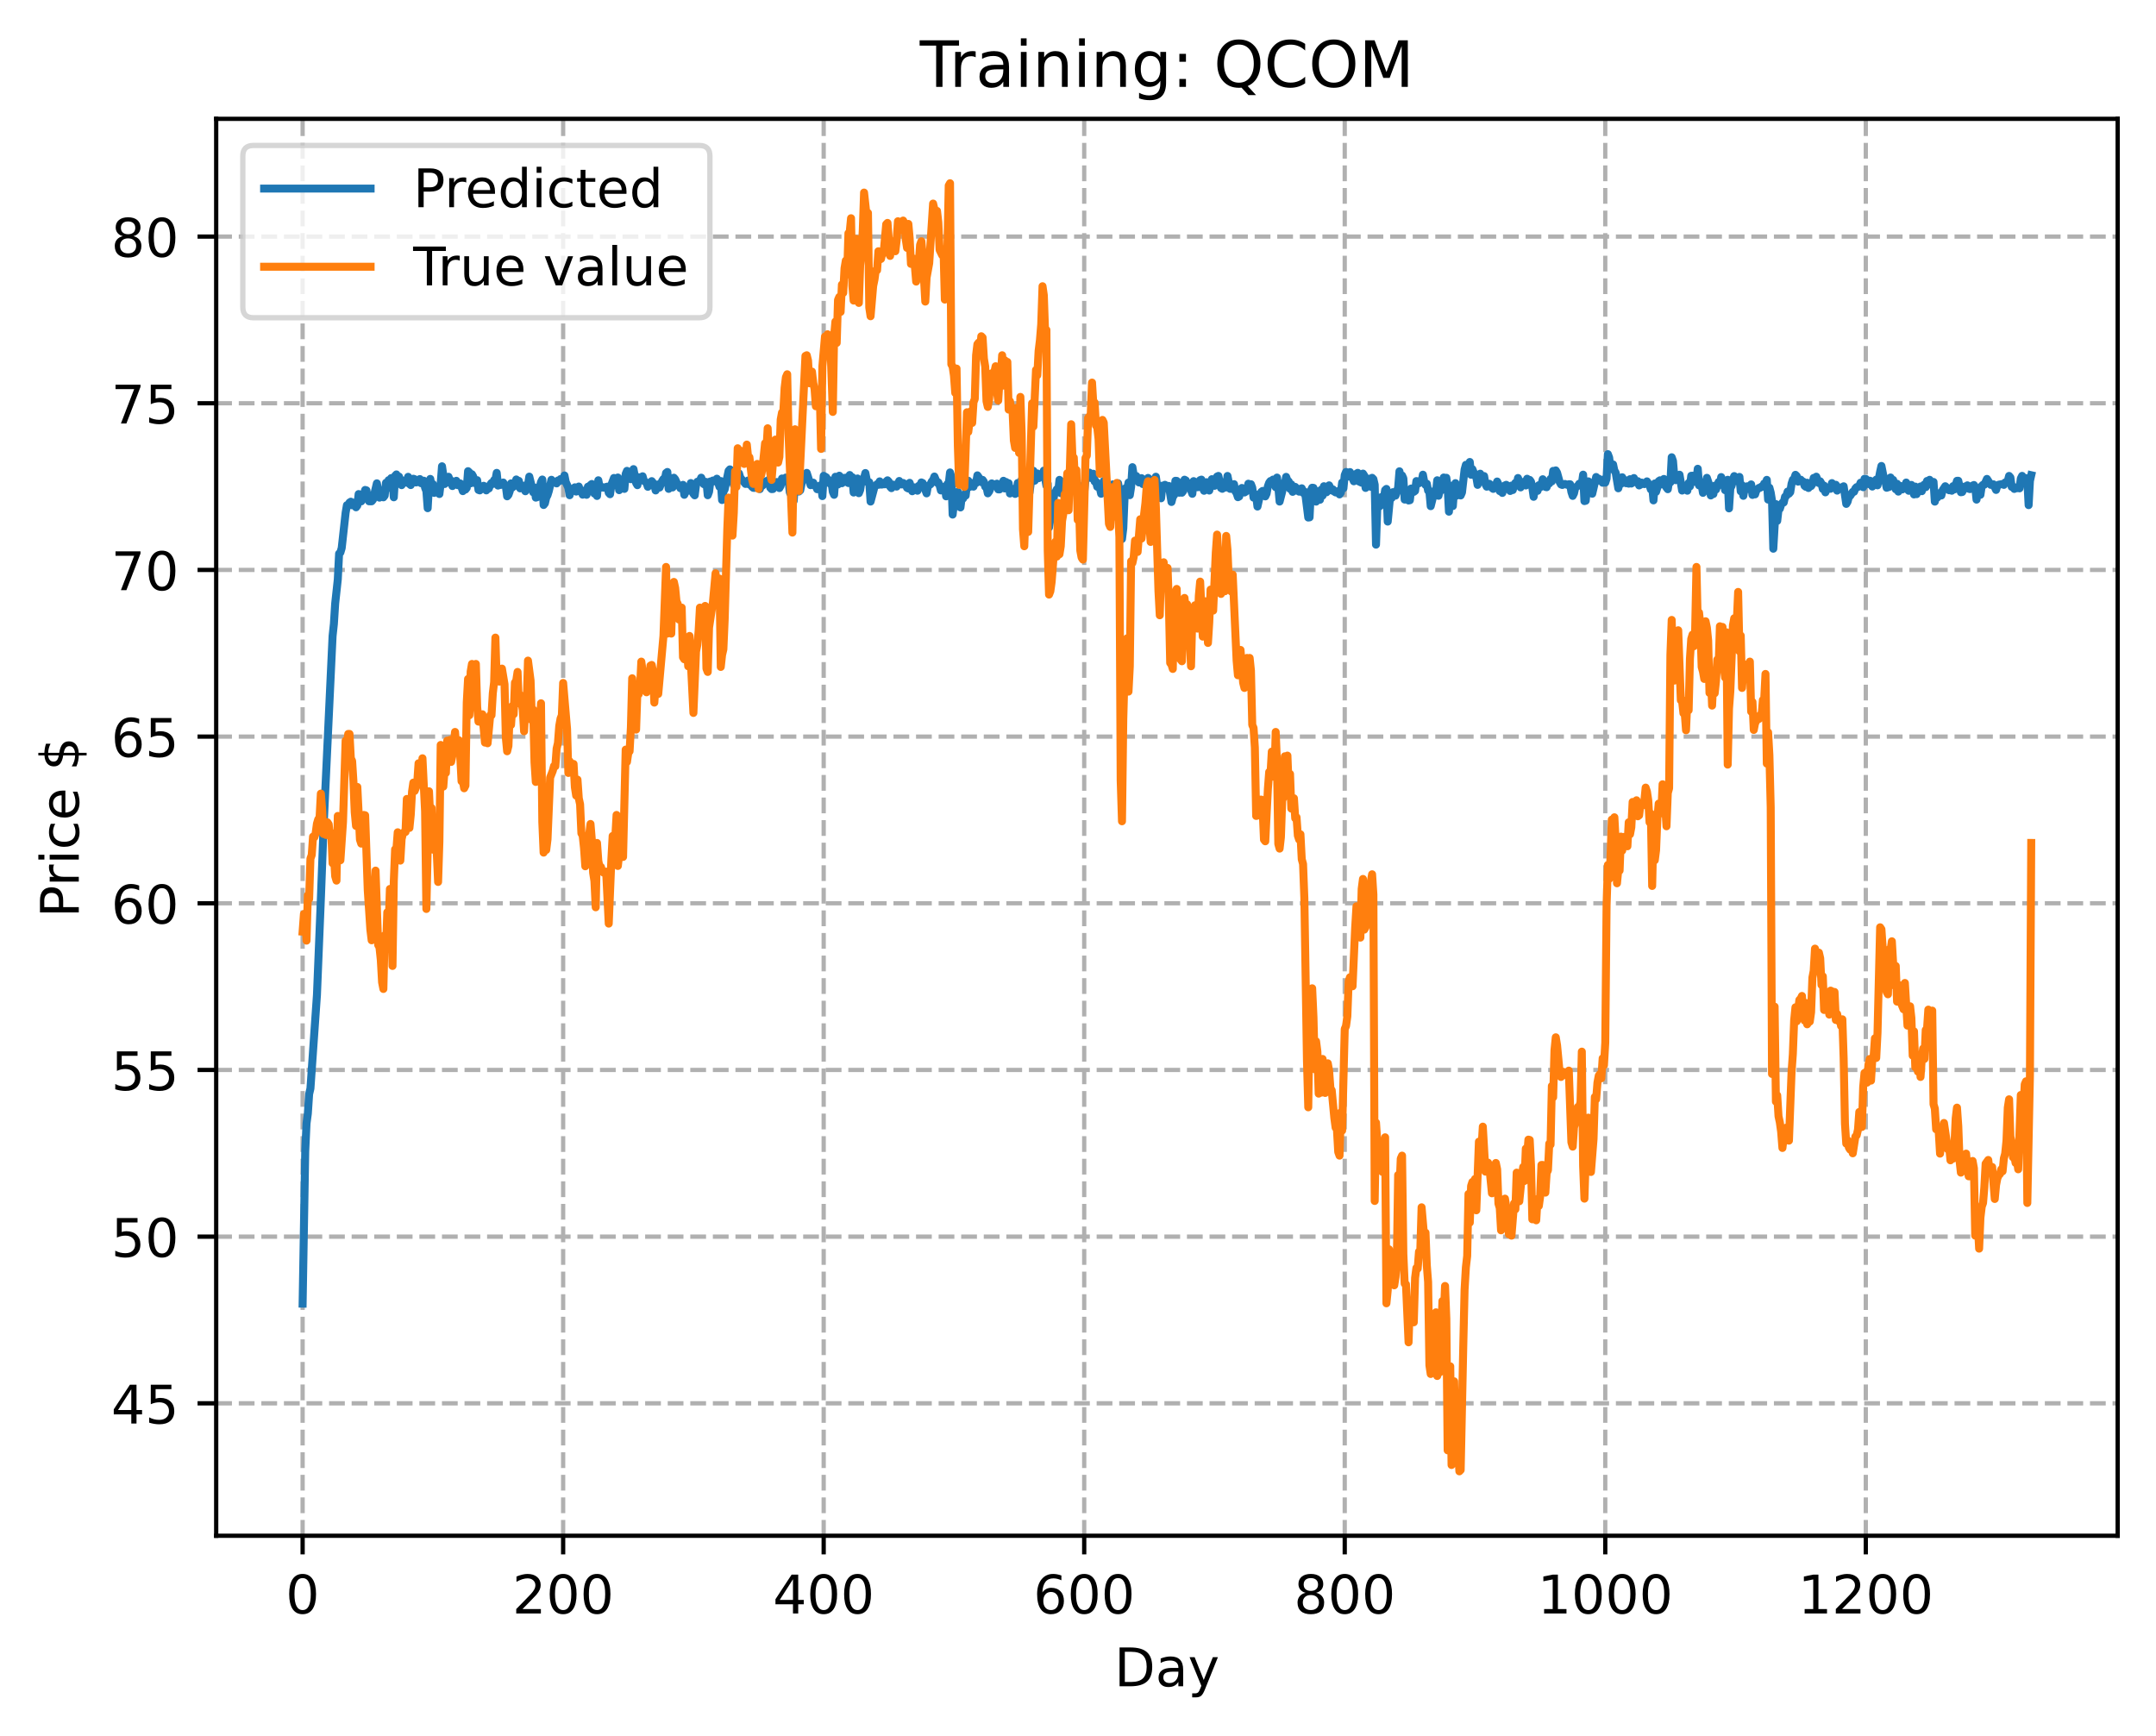 <?xml version="1.0" encoding="utf-8" standalone="no"?>
<!DOCTYPE svg PUBLIC "-//W3C//DTD SVG 1.1//EN"
  "http://www.w3.org/Graphics/SVG/1.1/DTD/svg11.dtd">
<!-- Created with matplotlib (https://matplotlib.org/) -->
<svg height="325.986pt" version="1.1" viewBox="0 0 404.923 325.986" width="404.923pt" xmlns="http://www.w3.org/2000/svg" xmlns:xlink="http://www.w3.org/1999/xlink">
 <defs>
  <style type="text/css">
*{stroke-linecap:butt;stroke-linejoin:round;}
  </style>
 </defs>
 <g id="figure_1">
  <g id="patch_1">
   <path d="M 0 325.986 
L 404.923 325.986 
L 404.923 0 
L 0 0 
z
" style="fill:#ffffff;"/>
  </g>
  <g id="axes_1">
   <g id="patch_2">
    <path d="M 40.603 288.43 
L 397.723 288.43 
L 397.723 22.318 
L 40.603 22.318 
z
" style="fill:#ffffff;"/>
   </g>
   <g id="matplotlib.axis_1">
    <g id="xtick_1">
     <g id="line2d_1">
      <path clip-path="url(#pbb7d4efb5b)" d="M 56.836 288.43 
L 56.836 22.318 
" style="fill:none;stroke:#b0b0b0;stroke-dasharray:2.96,1.28;stroke-dashoffset:0;stroke-width:0.8;"/>
     </g>
     <g id="line2d_2">
      <defs>
       <path d="M 0 0 
L 0 3.5 
" id="m9b2bb43e0d" style="stroke:#000000;stroke-width:0.8;"/>
      </defs>
      <g>
       <use style="stroke:#000000;stroke-width:0.8;" x="56.836" xlink:href="#m9b2bb43e0d" y="288.43"/>
      </g>
     </g>
     <g id="text_1">
      <!-- 0 -->
      <defs>
       <path d="M 31.781 66.406 
Q 24.172 66.406 20.328 58.906 
Q 16.5 51.422 16.5 36.375 
Q 16.5 21.391 20.328 13.891 
Q 24.172 6.391 31.781 6.391 
Q 39.453 6.391 43.281 13.891 
Q 47.125 21.391 47.125 36.375 
Q 47.125 51.422 43.281 58.906 
Q 39.453 66.406 31.781 66.406 
z
M 31.781 74.219 
Q 44.047 74.219 50.516 64.516 
Q 56.984 54.828 56.984 36.375 
Q 56.984 17.969 50.516 8.266 
Q 44.047 -1.422 31.781 -1.422 
Q 19.531 -1.422 13.062 8.266 
Q 6.594 17.969 6.594 36.375 
Q 6.594 54.828 13.062 64.516 
Q 19.531 74.219 31.781 74.219 
z
" id="DejaVuSans-48"/>
      </defs>
      <g transform="translate(53.655 303.029)scale(0.1 -0.1)">
       <use xlink:href="#DejaVuSans-48"/>
      </g>
     </g>
    </g>
    <g id="xtick_2">
     <g id="line2d_3">
      <path clip-path="url(#pbb7d4efb5b)" d="M 105.766 288.43 
L 105.766 22.318 
" style="fill:none;stroke:#b0b0b0;stroke-dasharray:2.96,1.28;stroke-dashoffset:0;stroke-width:0.8;"/>
     </g>
     <g id="line2d_4">
      <g>
       <use style="stroke:#000000;stroke-width:0.8;" x="105.766" xlink:href="#m9b2bb43e0d" y="288.43"/>
      </g>
     </g>
     <g id="text_2">
      <!-- 200 -->
      <defs>
       <path d="M 19.188 8.297 
L 53.609 8.297 
L 53.609 0 
L 7.328 0 
L 7.328 8.297 
Q 12.938 14.109 22.625 23.891 
Q 32.328 33.688 34.812 36.531 
Q 39.547 41.844 41.422 45.531 
Q 43.312 49.219 43.312 52.781 
Q 43.312 58.594 39.234 62.25 
Q 35.156 65.922 28.609 65.922 
Q 23.969 65.922 18.812 64.312 
Q 13.672 62.703 7.812 59.422 
L 7.812 69.391 
Q 13.766 71.781 18.938 73 
Q 24.125 74.219 28.422 74.219 
Q 39.75 74.219 46.484 68.547 
Q 53.219 62.891 53.219 53.422 
Q 53.219 48.922 51.531 44.891 
Q 49.859 40.875 45.406 35.406 
Q 44.188 33.984 37.641 27.219 
Q 31.109 20.453 19.188 8.297 
z
" id="DejaVuSans-50"/>
      </defs>
      <g transform="translate(96.223 303.029)scale(0.1 -0.1)">
       <use xlink:href="#DejaVuSans-50"/>
       <use x="63.623" xlink:href="#DejaVuSans-48"/>
       <use x="127.246" xlink:href="#DejaVuSans-48"/>
      </g>
     </g>
    </g>
    <g id="xtick_3">
     <g id="line2d_5">
      <path clip-path="url(#pbb7d4efb5b)" d="M 154.697 288.43 
L 154.697 22.318 
" style="fill:none;stroke:#b0b0b0;stroke-dasharray:2.96,1.28;stroke-dashoffset:0;stroke-width:0.8;"/>
     </g>
     <g id="line2d_6">
      <g>
       <use style="stroke:#000000;stroke-width:0.8;" x="154.697" xlink:href="#m9b2bb43e0d" y="288.43"/>
      </g>
     </g>
     <g id="text_3">
      <!-- 400 -->
      <defs>
       <path d="M 37.797 64.312 
L 12.891 25.391 
L 37.797 25.391 
z
M 35.203 72.906 
L 47.609 72.906 
L 47.609 25.391 
L 58.016 25.391 
L 58.016 17.188 
L 47.609 17.188 
L 47.609 0 
L 37.797 0 
L 37.797 17.188 
L 4.891 17.188 
L 4.891 26.703 
z
" id="DejaVuSans-52"/>
      </defs>
      <g transform="translate(145.153 303.029)scale(0.1 -0.1)">
       <use xlink:href="#DejaVuSans-52"/>
       <use x="63.623" xlink:href="#DejaVuSans-48"/>
       <use x="127.246" xlink:href="#DejaVuSans-48"/>
      </g>
     </g>
    </g>
    <g id="xtick_4">
     <g id="line2d_7">
      <path clip-path="url(#pbb7d4efb5b)" d="M 203.628 288.43 
L 203.628 22.318 
" style="fill:none;stroke:#b0b0b0;stroke-dasharray:2.96,1.28;stroke-dashoffset:0;stroke-width:0.8;"/>
     </g>
     <g id="line2d_8">
      <g>
       <use style="stroke:#000000;stroke-width:0.8;" x="203.628" xlink:href="#m9b2bb43e0d" y="288.43"/>
      </g>
     </g>
     <g id="text_4">
      <!-- 600 -->
      <defs>
       <path d="M 33.016 40.375 
Q 26.375 40.375 22.484 35.828 
Q 18.609 31.297 18.609 23.391 
Q 18.609 15.531 22.484 10.953 
Q 26.375 6.391 33.016 6.391 
Q 39.656 6.391 43.531 10.953 
Q 47.406 15.531 47.406 23.391 
Q 47.406 31.297 43.531 35.828 
Q 39.656 40.375 33.016 40.375 
z
M 52.594 71.297 
L 52.594 62.312 
Q 48.875 64.062 45.094 64.984 
Q 41.312 65.922 37.594 65.922 
Q 27.828 65.922 22.672 59.328 
Q 17.531 52.734 16.797 39.406 
Q 19.672 43.656 24.016 45.922 
Q 28.375 48.188 33.594 48.188 
Q 44.578 48.188 50.953 41.516 
Q 57.328 34.859 57.328 23.391 
Q 57.328 12.156 50.688 5.359 
Q 44.047 -1.422 33.016 -1.422 
Q 20.359 -1.422 13.672 8.266 
Q 6.984 17.969 6.984 36.375 
Q 6.984 53.656 15.188 63.938 
Q 23.391 74.219 37.203 74.219 
Q 40.922 74.219 44.703 73.484 
Q 48.484 72.75 52.594 71.297 
z
" id="DejaVuSans-54"/>
      </defs>
      <g transform="translate(194.084 303.029)scale(0.1 -0.1)">
       <use xlink:href="#DejaVuSans-54"/>
       <use x="63.623" xlink:href="#DejaVuSans-48"/>
       <use x="127.246" xlink:href="#DejaVuSans-48"/>
      </g>
     </g>
    </g>
    <g id="xtick_5">
     <g id="line2d_9">
      <path clip-path="url(#pbb7d4efb5b)" d="M 252.558 288.43 
L 252.558 22.318 
" style="fill:none;stroke:#b0b0b0;stroke-dasharray:2.96,1.28;stroke-dashoffset:0;stroke-width:0.8;"/>
     </g>
     <g id="line2d_10">
      <g>
       <use style="stroke:#000000;stroke-width:0.8;" x="252.558" xlink:href="#m9b2bb43e0d" y="288.43"/>
      </g>
     </g>
     <g id="text_5">
      <!-- 800 -->
      <defs>
       <path d="M 31.781 34.625 
Q 24.75 34.625 20.719 30.859 
Q 16.703 27.094 16.703 20.516 
Q 16.703 13.922 20.719 10.156 
Q 24.75 6.391 31.781 6.391 
Q 38.812 6.391 42.859 10.172 
Q 46.922 13.969 46.922 20.516 
Q 46.922 27.094 42.891 30.859 
Q 38.875 34.625 31.781 34.625 
z
M 21.922 38.812 
Q 15.578 40.375 12.031 44.719 
Q 8.5 49.078 8.5 55.328 
Q 8.5 64.062 14.719 69.141 
Q 20.953 74.219 31.781 74.219 
Q 42.672 74.219 48.875 69.141 
Q 55.078 64.062 55.078 55.328 
Q 55.078 49.078 51.531 44.719 
Q 48 40.375 41.703 38.812 
Q 48.828 37.156 52.797 32.312 
Q 56.781 27.484 56.781 20.516 
Q 56.781 9.906 50.312 4.234 
Q 43.844 -1.422 31.781 -1.422 
Q 19.734 -1.422 13.25 4.234 
Q 6.781 9.906 6.781 20.516 
Q 6.781 27.484 10.781 32.312 
Q 14.797 37.156 21.922 38.812 
z
M 18.312 54.391 
Q 18.312 48.734 21.844 45.562 
Q 25.391 42.391 31.781 42.391 
Q 38.141 42.391 41.719 45.562 
Q 45.312 48.734 45.312 54.391 
Q 45.312 60.062 41.719 63.234 
Q 38.141 66.406 31.781 66.406 
Q 25.391 66.406 21.844 63.234 
Q 18.312 60.062 18.312 54.391 
z
" id="DejaVuSans-56"/>
      </defs>
      <g transform="translate(243.015 303.029)scale(0.1 -0.1)">
       <use xlink:href="#DejaVuSans-56"/>
       <use x="63.623" xlink:href="#DejaVuSans-48"/>
       <use x="127.246" xlink:href="#DejaVuSans-48"/>
      </g>
     </g>
    </g>
    <g id="xtick_6">
     <g id="line2d_11">
      <path clip-path="url(#pbb7d4efb5b)" d="M 301.489 288.43 
L 301.489 22.318 
" style="fill:none;stroke:#b0b0b0;stroke-dasharray:2.96,1.28;stroke-dashoffset:0;stroke-width:0.8;"/>
     </g>
     <g id="line2d_12">
      <g>
       <use style="stroke:#000000;stroke-width:0.8;" x="301.489" xlink:href="#m9b2bb43e0d" y="288.43"/>
      </g>
     </g>
     <g id="text_6">
      <!-- 1000 -->
      <defs>
       <path d="M 12.406 8.297 
L 28.516 8.297 
L 28.516 63.922 
L 10.984 60.406 
L 10.984 69.391 
L 28.422 72.906 
L 38.281 72.906 
L 38.281 8.297 
L 54.391 8.297 
L 54.391 0 
L 12.406 0 
z
" id="DejaVuSans-49"/>
      </defs>
      <g transform="translate(288.764 303.029)scale(0.1 -0.1)">
       <use xlink:href="#DejaVuSans-49"/>
       <use x="63.623" xlink:href="#DejaVuSans-48"/>
       <use x="127.246" xlink:href="#DejaVuSans-48"/>
       <use x="190.869" xlink:href="#DejaVuSans-48"/>
      </g>
     </g>
    </g>
    <g id="xtick_7">
     <g id="line2d_13">
      <path clip-path="url(#pbb7d4efb5b)" d="M 350.419 288.43 
L 350.419 22.318 
" style="fill:none;stroke:#b0b0b0;stroke-dasharray:2.96,1.28;stroke-dashoffset:0;stroke-width:0.8;"/>
     </g>
     <g id="line2d_14">
      <g>
       <use style="stroke:#000000;stroke-width:0.8;" x="350.419" xlink:href="#m9b2bb43e0d" y="288.43"/>
      </g>
     </g>
     <g id="text_7">
      <!-- 1200 -->
      <g transform="translate(337.694 303.029)scale(0.1 -0.1)">
       <use xlink:href="#DejaVuSans-49"/>
       <use x="63.623" xlink:href="#DejaVuSans-50"/>
       <use x="127.246" xlink:href="#DejaVuSans-48"/>
       <use x="190.869" xlink:href="#DejaVuSans-48"/>
      </g>
     </g>
    </g>
    <g id="text_8">
     <!-- Day -->
     <defs>
      <path d="M 19.672 64.797 
L 19.672 8.109 
L 31.594 8.109 
Q 46.688 8.109 53.688 14.938 
Q 60.688 21.781 60.688 36.531 
Q 60.688 51.172 53.688 57.984 
Q 46.688 64.797 31.594 64.797 
z
M 9.812 72.906 
L 30.078 72.906 
Q 51.266 72.906 61.172 64.094 
Q 71.094 55.281 71.094 36.531 
Q 71.094 17.672 61.125 8.828 
Q 51.172 0 30.078 0 
L 9.812 0 
z
" id="DejaVuSans-68"/>
      <path d="M 34.281 27.484 
Q 23.391 27.484 19.188 25 
Q 14.984 22.516 14.984 16.5 
Q 14.984 11.719 18.141 8.906 
Q 21.297 6.109 26.703 6.109 
Q 34.188 6.109 38.703 11.406 
Q 43.219 16.703 43.219 25.484 
L 43.219 27.484 
z
M 52.203 31.203 
L 52.203 0 
L 43.219 0 
L 43.219 8.297 
Q 40.141 3.328 35.547 0.953 
Q 30.953 -1.422 24.312 -1.422 
Q 15.922 -1.422 10.953 3.297 
Q 6 8.016 6 15.922 
Q 6 25.141 12.172 29.828 
Q 18.359 34.516 30.609 34.516 
L 43.219 34.516 
L 43.219 35.406 
Q 43.219 41.609 39.141 45 
Q 35.062 48.391 27.688 48.391 
Q 23 48.391 18.547 47.266 
Q 14.109 46.141 10.016 43.891 
L 10.016 52.203 
Q 14.938 54.109 19.578 55.047 
Q 24.219 56 28.609 56 
Q 40.484 56 46.344 49.844 
Q 52.203 43.703 52.203 31.203 
z
" id="DejaVuSans-97"/>
      <path d="M 32.172 -5.078 
Q 28.375 -14.844 24.75 -17.812 
Q 21.141 -20.797 15.094 -20.797 
L 7.906 -20.797 
L 7.906 -13.281 
L 13.188 -13.281 
Q 16.891 -13.281 18.938 -11.516 
Q 21 -9.766 23.484 -3.219 
L 25.094 0.875 
L 2.984 54.688 
L 12.5 54.688 
L 29.594 11.922 
L 46.688 54.688 
L 56.203 54.688 
z
" id="DejaVuSans-121"/>
     </defs>
     <g transform="translate(209.29 316.707)scale(0.1 -0.1)">
      <use xlink:href="#DejaVuSans-68"/>
      <use x="77.002" xlink:href="#DejaVuSans-97"/>
      <use x="138.281" xlink:href="#DejaVuSans-121"/>
     </g>
    </g>
   </g>
   <g id="matplotlib.axis_2">
    <g id="ytick_1">
     <g id="line2d_15">
      <path clip-path="url(#pbb7d4efb5b)" d="M 40.603 263.562 
L 397.723 263.562 
" style="fill:none;stroke:#b0b0b0;stroke-dasharray:2.96,1.28;stroke-dashoffset:0;stroke-width:0.8;"/>
     </g>
     <g id="line2d_16">
      <defs>
       <path d="M 0 0 
L -3.5 0 
" id="m31aef05bf5" style="stroke:#000000;stroke-width:0.8;"/>
      </defs>
      <g>
       <use style="stroke:#000000;stroke-width:0.8;" x="40.603" xlink:href="#m31aef05bf5" y="263.562"/>
      </g>
     </g>
     <g id="text_9">
      <!-- 45 -->
      <defs>
       <path d="M 10.797 72.906 
L 49.516 72.906 
L 49.516 64.594 
L 19.828 64.594 
L 19.828 46.734 
Q 21.969 47.469 24.109 47.828 
Q 26.266 48.188 28.422 48.188 
Q 40.625 48.188 47.75 41.5 
Q 54.891 34.812 54.891 23.391 
Q 54.891 11.625 47.562 5.094 
Q 40.234 -1.422 26.906 -1.422 
Q 22.312 -1.422 17.547 -0.641 
Q 12.797 0.141 7.719 1.703 
L 7.719 11.625 
Q 12.109 9.234 16.797 8.062 
Q 21.484 6.891 26.703 6.891 
Q 35.156 6.891 40.078 11.328 
Q 45.016 15.766 45.016 23.391 
Q 45.016 31 40.078 35.438 
Q 35.156 39.891 26.703 39.891 
Q 22.75 39.891 18.812 39.016 
Q 14.891 38.141 10.797 36.281 
z
" id="DejaVuSans-53"/>
      </defs>
      <g transform="translate(20.878 267.361)scale(0.1 -0.1)">
       <use xlink:href="#DejaVuSans-52"/>
       <use x="63.623" xlink:href="#DejaVuSans-53"/>
      </g>
     </g>
    </g>
    <g id="ytick_2">
     <g id="line2d_17">
      <path clip-path="url(#pbb7d4efb5b)" d="M 40.603 232.258 
L 397.723 232.258 
" style="fill:none;stroke:#b0b0b0;stroke-dasharray:2.96,1.28;stroke-dashoffset:0;stroke-width:0.8;"/>
     </g>
     <g id="line2d_18">
      <g>
       <use style="stroke:#000000;stroke-width:0.8;" x="40.603" xlink:href="#m31aef05bf5" y="232.258"/>
      </g>
     </g>
     <g id="text_10">
      <!-- 50 -->
      <g transform="translate(20.878 236.057)scale(0.1 -0.1)">
       <use xlink:href="#DejaVuSans-53"/>
       <use x="63.623" xlink:href="#DejaVuSans-48"/>
      </g>
     </g>
    </g>
    <g id="ytick_3">
     <g id="line2d_19">
      <path clip-path="url(#pbb7d4efb5b)" d="M 40.603 200.953 
L 397.723 200.953 
" style="fill:none;stroke:#b0b0b0;stroke-dasharray:2.96,1.28;stroke-dashoffset:0;stroke-width:0.8;"/>
     </g>
     <g id="line2d_20">
      <g>
       <use style="stroke:#000000;stroke-width:0.8;" x="40.603" xlink:href="#m31aef05bf5" y="200.953"/>
      </g>
     </g>
     <g id="text_11">
      <!-- 55 -->
      <g transform="translate(20.878 204.752)scale(0.1 -0.1)">
       <use xlink:href="#DejaVuSans-53"/>
       <use x="63.623" xlink:href="#DejaVuSans-53"/>
      </g>
     </g>
    </g>
    <g id="ytick_4">
     <g id="line2d_21">
      <path clip-path="url(#pbb7d4efb5b)" d="M 40.603 169.649 
L 397.723 169.649 
" style="fill:none;stroke:#b0b0b0;stroke-dasharray:2.96,1.28;stroke-dashoffset:0;stroke-width:0.8;"/>
     </g>
     <g id="line2d_22">
      <g>
       <use style="stroke:#000000;stroke-width:0.8;" x="40.603" xlink:href="#m31aef05bf5" y="169.649"/>
      </g>
     </g>
     <g id="text_12">
      <!-- 60 -->
      <g transform="translate(20.878 173.448)scale(0.1 -0.1)">
       <use xlink:href="#DejaVuSans-54"/>
       <use x="63.623" xlink:href="#DejaVuSans-48"/>
      </g>
     </g>
    </g>
    <g id="ytick_5">
     <g id="line2d_23">
      <path clip-path="url(#pbb7d4efb5b)" d="M 40.603 138.345 
L 397.723 138.345 
" style="fill:none;stroke:#b0b0b0;stroke-dasharray:2.96,1.28;stroke-dashoffset:0;stroke-width:0.8;"/>
     </g>
     <g id="line2d_24">
      <g>
       <use style="stroke:#000000;stroke-width:0.8;" x="40.603" xlink:href="#m31aef05bf5" y="138.345"/>
      </g>
     </g>
     <g id="text_13">
      <!-- 65 -->
      <g transform="translate(20.878 142.144)scale(0.1 -0.1)">
       <use xlink:href="#DejaVuSans-54"/>
       <use x="63.623" xlink:href="#DejaVuSans-53"/>
      </g>
     </g>
    </g>
    <g id="ytick_6">
     <g id="line2d_25">
      <path clip-path="url(#pbb7d4efb5b)" d="M 40.603 107.04 
L 397.723 107.04 
" style="fill:none;stroke:#b0b0b0;stroke-dasharray:2.96,1.28;stroke-dashoffset:0;stroke-width:0.8;"/>
     </g>
     <g id="line2d_26">
      <g>
       <use style="stroke:#000000;stroke-width:0.8;" x="40.603" xlink:href="#m31aef05bf5" y="107.04"/>
      </g>
     </g>
     <g id="text_14">
      <!-- 70 -->
      <defs>
       <path d="M 8.203 72.906 
L 55.078 72.906 
L 55.078 68.703 
L 28.609 0 
L 18.312 0 
L 43.219 64.594 
L 8.203 64.594 
z
" id="DejaVuSans-55"/>
      </defs>
      <g transform="translate(20.878 110.839)scale(0.1 -0.1)">
       <use xlink:href="#DejaVuSans-55"/>
       <use x="63.623" xlink:href="#DejaVuSans-48"/>
      </g>
     </g>
    </g>
    <g id="ytick_7">
     <g id="line2d_27">
      <path clip-path="url(#pbb7d4efb5b)" d="M 40.603 75.736 
L 397.723 75.736 
" style="fill:none;stroke:#b0b0b0;stroke-dasharray:2.96,1.28;stroke-dashoffset:0;stroke-width:0.8;"/>
     </g>
     <g id="line2d_28">
      <g>
       <use style="stroke:#000000;stroke-width:0.8;" x="40.603" xlink:href="#m31aef05bf5" y="75.736"/>
      </g>
     </g>
     <g id="text_15">
      <!-- 75 -->
      <g transform="translate(20.878 79.535)scale(0.1 -0.1)">
       <use xlink:href="#DejaVuSans-55"/>
       <use x="63.623" xlink:href="#DejaVuSans-53"/>
      </g>
     </g>
    </g>
    <g id="ytick_8">
     <g id="line2d_29">
      <path clip-path="url(#pbb7d4efb5b)" d="M 40.603 44.432 
L 397.723 44.432 
" style="fill:none;stroke:#b0b0b0;stroke-dasharray:2.96,1.28;stroke-dashoffset:0;stroke-width:0.8;"/>
     </g>
     <g id="line2d_30">
      <g>
       <use style="stroke:#000000;stroke-width:0.8;" x="40.603" xlink:href="#m31aef05bf5" y="44.432"/>
      </g>
     </g>
     <g id="text_16">
      <!-- 80 -->
      <g transform="translate(20.878 48.231)scale(0.1 -0.1)">
       <use xlink:href="#DejaVuSans-56"/>
       <use x="63.623" xlink:href="#DejaVuSans-48"/>
      </g>
     </g>
    </g>
    <g id="text_17">
     <!-- Price $ -->
     <defs>
      <path d="M 19.672 64.797 
L 19.672 37.406 
L 32.078 37.406 
Q 38.969 37.406 42.719 40.969 
Q 46.484 44.531 46.484 51.125 
Q 46.484 57.672 42.719 61.234 
Q 38.969 64.797 32.078 64.797 
z
M 9.812 72.906 
L 32.078 72.906 
Q 44.344 72.906 50.609 67.359 
Q 56.891 61.812 56.891 51.125 
Q 56.891 40.328 50.609 34.812 
Q 44.344 29.297 32.078 29.297 
L 19.672 29.297 
L 19.672 0 
L 9.812 0 
z
" id="DejaVuSans-80"/>
      <path d="M 41.109 46.297 
Q 39.594 47.172 37.812 47.578 
Q 36.031 48 33.891 48 
Q 26.266 48 22.188 43.047 
Q 18.109 38.094 18.109 28.812 
L 18.109 0 
L 9.078 0 
L 9.078 54.688 
L 18.109 54.688 
L 18.109 46.188 
Q 20.953 51.172 25.484 53.578 
Q 30.031 56 36.531 56 
Q 37.453 56 38.578 55.875 
Q 39.703 55.766 41.062 55.516 
z
" id="DejaVuSans-114"/>
      <path d="M 9.422 54.688 
L 18.406 54.688 
L 18.406 0 
L 9.422 0 
z
M 9.422 75.984 
L 18.406 75.984 
L 18.406 64.594 
L 9.422 64.594 
z
" id="DejaVuSans-105"/>
      <path d="M 48.781 52.594 
L 48.781 44.188 
Q 44.969 46.297 41.141 47.344 
Q 37.312 48.391 33.406 48.391 
Q 24.656 48.391 19.812 42.844 
Q 14.984 37.312 14.984 27.297 
Q 14.984 17.281 19.812 11.734 
Q 24.656 6.203 33.406 6.203 
Q 37.312 6.203 41.141 7.25 
Q 44.969 8.297 48.781 10.406 
L 48.781 2.094 
Q 45.016 0.344 40.984 -0.531 
Q 36.969 -1.422 32.422 -1.422 
Q 20.062 -1.422 12.781 6.344 
Q 5.516 14.109 5.516 27.297 
Q 5.516 40.672 12.859 48.328 
Q 20.219 56 33.016 56 
Q 37.156 56 41.109 55.141 
Q 45.062 54.297 48.781 52.594 
z
" id="DejaVuSans-99"/>
      <path d="M 56.203 29.594 
L 56.203 25.203 
L 14.891 25.203 
Q 15.484 15.922 20.484 11.062 
Q 25.484 6.203 34.422 6.203 
Q 39.594 6.203 44.453 7.469 
Q 49.312 8.734 54.109 11.281 
L 54.109 2.781 
Q 49.266 0.734 44.188 -0.344 
Q 39.109 -1.422 33.891 -1.422 
Q 20.797 -1.422 13.156 6.188 
Q 5.516 13.812 5.516 26.812 
Q 5.516 40.234 12.766 48.109 
Q 20.016 56 32.328 56 
Q 43.359 56 49.781 48.891 
Q 56.203 41.797 56.203 29.594 
z
M 47.219 32.234 
Q 47.125 39.594 43.094 43.984 
Q 39.062 48.391 32.422 48.391 
Q 24.906 48.391 20.391 44.141 
Q 15.875 39.891 15.188 32.172 
z
" id="DejaVuSans-101"/>
      <path id="DejaVuSans-32"/>
      <path d="M 33.797 -14.703 
L 28.906 -14.703 
L 28.859 0 
Q 23.734 0.094 18.609 1.188 
Q 13.484 2.297 8.297 4.5 
L 8.297 13.281 
Q 13.281 10.156 18.375 8.562 
Q 23.484 6.984 28.906 6.938 
L 28.906 29.203 
Q 18.109 30.953 13.203 35.156 
Q 8.297 39.359 8.297 46.688 
Q 8.297 54.641 13.625 59.219 
Q 18.953 63.812 28.906 64.5 
L 28.906 75.984 
L 33.797 75.984 
L 33.797 64.656 
Q 38.328 64.453 42.578 63.688 
Q 46.828 62.938 50.875 61.625 
L 50.875 53.078 
Q 46.828 55.125 42.547 56.25 
Q 38.281 57.375 33.797 57.562 
L 33.797 36.719 
Q 44.875 35.016 50.094 30.609 
Q 55.328 26.219 55.328 18.609 
Q 55.328 10.359 49.781 5.594 
Q 44.234 0.828 33.797 0.094 
z
M 28.906 37.594 
L 28.906 57.625 
Q 23.25 56.984 20.266 54.391 
Q 17.281 51.812 17.281 47.516 
Q 17.281 43.312 20.031 40.969 
Q 22.797 38.625 28.906 37.594 
z
M 33.797 28.219 
L 33.797 7.078 
Q 39.984 7.906 43.141 10.594 
Q 46.297 13.281 46.297 17.672 
Q 46.297 21.969 43.281 24.5 
Q 40.281 27.047 33.797 28.219 
z
" id="DejaVuSans-36"/>
     </defs>
     <g transform="translate(14.798 172.342)rotate(-90)scale(0.1 -0.1)">
      <use xlink:href="#DejaVuSans-80"/>
      <use x="58.553" xlink:href="#DejaVuSans-114"/>
      <use x="99.666" xlink:href="#DejaVuSans-105"/>
      <use x="127.449" xlink:href="#DejaVuSans-99"/>
      <use x="182.43" xlink:href="#DejaVuSans-101"/>
      <use x="243.953" xlink:href="#DejaVuSans-32"/>
      <use x="275.74" xlink:href="#DejaVuSans-36"/>
     </g>
    </g>
   </g>
   <g id="line2d_31">
    <path clip-path="url(#pbb7d4efb5b)" d="M 56.836 244.843 
L 57.325 216.28 
L 57.57 210.977 
L 57.814 209.167 
L 58.059 205.475 
L 58.304 204.437 
L 59.527 186.866 
L 60.261 168.861 
L 60.75 155.77 
L 62.463 119.447 
L 62.708 117.176 
L 62.952 113.333 
L 63.441 108.826 
L 63.686 103.977 
L 63.931 103.763 
L 64.175 102.931 
L 64.909 96.309 
L 65.154 94.876 
L 65.399 95.003 
L 65.643 94.39 
L 65.888 94.228 
L 66.133 94.892 
L 66.377 94.405 
L 66.867 95.277 
L 67.111 94.946 
L 67.356 92.793 
L 67.601 94.116 
L 67.845 94.164 
L 68.09 93.706 
L 68.579 92.017 
L 68.824 92.091 
L 69.069 93.547 
L 69.313 94.148 
L 69.802 94.149 
L 70.047 93.853 
L 70.781 90.776 
L 71.27 93.463 
L 71.515 92.872 
L 71.76 92.985 
L 72.004 93.404 
L 72.249 93.075 
L 72.494 90.677 
L 72.738 91.679 
L 72.983 90.185 
L 73.228 91.203 
L 73.472 89.793 
L 73.717 90.435 
L 73.962 93.398 
L 74.206 89.368 
L 74.451 89.103 
L 74.696 89.793 
L 74.94 89.508 
L 75.429 91.12 
L 75.674 90.242 
L 76.408 90.661 
L 76.653 89.554 
L 76.897 90.88 
L 77.142 91.103 
L 77.631 89.914 
L 77.876 89.992 
L 78.121 90.611 
L 78.61 90.505 
L 78.855 89.975 
L 79.099 90.757 
L 79.344 90.691 
L 79.589 90.281 
L 79.833 91.601 
L 80.078 92.228 
L 80.323 95.444 
L 80.567 91.182 
L 80.812 89.944 
L 81.056 91.488 
L 81.301 90.911 
L 81.546 92.575 
L 81.79 91.685 
L 82.035 92.008 
L 82.28 91.875 
L 82.524 92.784 
L 82.769 90.772 
L 83.014 87.573 
L 83.503 90.908 
L 83.748 90.181 
L 83.992 90.623 
L 84.237 89.543 
L 84.482 90.211 
L 84.726 90.262 
L 84.971 91.287 
L 85.46 90.532 
L 85.705 90.301 
L 85.95 91.117 
L 86.194 91.035 
L 86.439 90.793 
L 86.928 92.242 
L 87.173 91.837 
L 87.417 91.946 
L 87.662 91.629 
L 87.907 88.492 
L 88.151 88.719 
L 88.396 90.773 
L 88.641 89.072 
L 88.885 89.51 
L 89.13 90.716 
L 89.375 90.186 
L 89.619 90.183 
L 89.864 92.014 
L 90.109 92.102 
L 90.353 91.678 
L 90.598 91.678 
L 90.843 91.238 
L 91.332 92.101 
L 91.577 91.659 
L 91.821 91.745 
L 92.066 91.022 
L 92.311 90.702 
L 92.555 90.897 
L 92.8 90.17 
L 93.044 90.132 
L 93.289 88.811 
L 93.534 91.2 
L 93.778 90.816 
L 94.023 91.078 
L 94.268 91.004 
L 94.512 90.624 
L 94.757 91.16 
L 95.002 91.325 
L 95.246 93.215 
L 95.491 92.952 
L 95.736 92.258 
L 95.98 90.785 
L 96.225 91.555 
L 96.47 90.721 
L 96.714 91.255 
L 96.959 90.05 
L 97.204 90.427 
L 97.448 90.313 
L 97.693 91.722 
L 97.938 91.123 
L 98.182 91.521 
L 98.427 91.589 
L 98.672 92.262 
L 98.916 91.035 
L 99.161 91.075 
L 99.405 89.514 
L 100.139 92.46 
L 100.384 91.552 
L 100.629 93.461 
L 100.873 93.38 
L 101.607 90.535 
L 101.852 90.061 
L 102.097 94.844 
L 102.341 94.528 
L 102.586 93.479 
L 102.831 92.999 
L 103.075 92.22 
L 103.565 90.109 
L 103.809 90.466 
L 104.543 90.789 
L 104.788 90.249 
L 105.032 90.368 
L 105.277 89.974 
L 105.766 90.257 
L 106.011 89.299 
L 106.256 90.527 
L 106.745 91.603 
L 106.99 93.01 
L 107.234 91.895 
L 107.479 92.006 
L 107.968 91.523 
L 108.213 92.325 
L 108.458 92.253 
L 108.702 91.379 
L 108.947 92.125 
L 109.192 92.05 
L 109.436 92.905 
L 109.681 92.458 
L 109.926 92.626 
L 110.17 92.931 
L 110.415 91.41 
L 110.66 92.258 
L 110.904 91.099 
L 111.149 90.899 
L 111.638 92.701 
L 111.883 92.505 
L 112.127 93.149 
L 112.372 90.202 
L 112.617 91.471 
L 112.861 91.584 
L 113.106 91.472 
L 113.351 91.595 
L 114.085 91.393 
L 114.329 92.552 
L 114.574 92.821 
L 114.819 91.055 
L 115.308 89.767 
L 115.553 91.162 
L 116.042 89.683 
L 116.287 92.061 
L 116.776 90.305 
L 117.02 90.537 
L 117.265 91.821 
L 117.51 89.017 
L 117.754 88.434 
L 117.999 89.75 
L 118.244 89.682 
L 118.488 89.999 
L 118.733 89.394 
L 118.978 88.107 
L 119.467 90.713 
L 119.712 91.123 
L 119.956 89.625 
L 120.201 90.251 
L 120.446 90.189 
L 120.69 89.452 
L 120.935 90.321 
L 121.424 90.644 
L 121.669 91.425 
L 121.914 90.767 
L 122.158 91.072 
L 122.403 90.364 
L 122.892 90.977 
L 123.137 92.113 
L 123.381 91.049 
L 123.626 90.976 
L 123.871 91.573 
L 124.36 90.336 
L 124.605 89.958 
L 124.849 90.112 
L 125.094 88.831 
L 125.339 88.643 
L 125.583 91.814 
L 125.828 90.406 
L 126.317 91.553 
L 126.562 89.721 
L 126.807 90.012 
L 127.296 91.124 
L 127.541 91.143 
L 127.785 91.693 
L 128.03 91.177 
L 128.275 91.058 
L 128.519 92.93 
L 129.008 91.828 
L 129.253 91.479 
L 129.498 92.155 
L 129.742 90.723 
L 130.232 92.737 
L 130.476 93.027 
L 130.721 91.106 
L 130.966 90.478 
L 131.21 90.559 
L 131.455 90.255 
L 131.7 89.714 
L 132.189 90.939 
L 132.434 90.489 
L 132.678 90.53 
L 132.923 93.012 
L 133.168 92.365 
L 133.412 90.421 
L 133.657 90.509 
L 133.902 90.248 
L 134.146 90.408 
L 134.636 89.904 
L 135.125 91.427 
L 135.369 90.345 
L 135.614 93.912 
L 135.859 92.35 
L 136.103 91.911 
L 136.837 88.434 
L 137.082 88.154 
L 137.327 89.321 
L 137.571 89.829 
L 137.816 91.093 
L 138.305 88.914 
L 138.55 90.216 
L 138.795 88.912 
L 139.039 89.725 
L 140.018 90.89 
L 140.263 90.834 
L 140.507 90.24 
L 140.752 91.003 
L 140.996 90.937 
L 141.241 91.423 
L 141.486 91.622 
L 141.73 91.633 
L 141.975 91.228 
L 142.22 91.086 
L 142.464 90.809 
L 142.709 91.862 
L 142.954 90.98 
L 143.198 91.196 
L 143.443 90.94 
L 143.688 90.496 
L 143.932 90.348 
L 144.177 90.886 
L 144.422 90.082 
L 144.666 91.597 
L 144.911 91.859 
L 145.156 91.846 
L 145.4 90.986 
L 145.645 90.588 
L 145.89 90.529 
L 146.134 90.777 
L 146.379 91.664 
L 146.624 91.225 
L 146.868 89.869 
L 147.357 90.401 
L 147.602 89.689 
L 147.847 89.772 
L 148.091 90.042 
L 148.336 92.502 
L 148.581 92.937 
L 148.825 93.835 
L 149.07 94.058 
L 149.315 90.583 
L 149.559 89.941 
L 149.804 91.54 
L 150.049 92.317 
L 150.293 92.095 
L 150.783 89.635 
L 151.027 89.891 
L 151.272 89.129 
L 151.517 88.813 
L 152.251 91.123 
L 152.495 90.78 
L 152.74 90.653 
L 152.984 91.201 
L 153.229 91.333 
L 153.474 91.881 
L 153.963 91.214 
L 154.208 91.102 
L 154.452 93.176 
L 154.697 89.366 
L 155.186 89.651 
L 155.431 90.33 
L 155.676 90.146 
L 155.92 90.869 
L 156.165 90.546 
L 156.41 92.367 
L 156.654 92.93 
L 156.899 89.539 
L 157.144 89.8 
L 157.388 90.993 
L 157.633 89.341 
L 157.878 89.887 
L 158.122 90.754 
L 158.367 89.755 
L 158.612 90.524 
L 158.856 89.712 
L 159.101 89.885 
L 159.345 90.724 
L 159.59 89.214 
L 159.835 89.822 
L 160.079 89.625 
L 160.324 92.505 
L 160.569 92.358 
L 161.058 89.863 
L 161.303 92.626 
L 161.547 92.022 
L 161.792 90.409 
L 162.037 90.362 
L 162.281 89.778 
L 162.526 88.841 
L 162.771 90.072 
L 163.015 90.648 
L 163.26 90.574 
L 163.505 94.201 
L 164.239 91.442 
L 164.728 90.933 
L 164.972 91.059 
L 165.217 90.408 
L 165.462 91.013 
L 165.706 90.997 
L 165.951 90.843 
L 166.196 90.959 
L 166.44 90.439 
L 166.685 90.21 
L 166.93 90.463 
L 167.174 91.409 
L 167.419 91.679 
L 167.664 91.01 
L 167.908 91.052 
L 168.153 91.323 
L 168.398 91.389 
L 168.887 90.333 
L 169.132 90.934 
L 169.376 90.989 
L 169.621 90.708 
L 170.11 91.012 
L 170.355 91.623 
L 170.6 91.749 
L 170.844 90.68 
L 171.333 92.263 
L 171.823 91.53 
L 172.067 91.763 
L 172.312 92.164 
L 172.557 91.237 
L 172.801 91.293 
L 173.046 90.606 
L 173.291 90.725 
L 174.025 92.661 
L 174.269 91.306 
L 174.759 90.956 
L 175.003 90.414 
L 175.248 90.168 
L 175.493 89.498 
L 175.982 90.657 
L 176.227 90.597 
L 176.471 91.162 
L 176.716 92.113 
L 176.96 91.832 
L 177.205 91.75 
L 177.45 91.377 
L 177.694 93.22 
L 177.939 90.904 
L 178.184 90.859 
L 178.428 88.73 
L 178.673 89.572 
L 178.918 96.645 
L 179.162 94.51 
L 179.407 94.034 
L 179.652 93.982 
L 179.896 92.363 
L 180.141 95.125 
L 180.386 95.305 
L 180.63 93.306 
L 180.875 93.632 
L 181.12 92.88 
L 181.364 93.082 
L 181.609 90.94 
L 181.854 90.285 
L 182.098 91.457 
L 182.343 90.917 
L 182.588 90.779 
L 182.832 91.399 
L 183.077 90.564 
L 183.321 90.726 
L 183.566 89.276 
L 184.055 89.968 
L 184.3 90.546 
L 184.545 90.134 
L 184.789 90.492 
L 185.034 91.406 
L 185.279 91.518 
L 185.523 92.655 
L 185.768 92.32 
L 186.013 91.739 
L 186.257 90.788 
L 186.747 91.071 
L 187.236 90.836 
L 187.481 91.914 
L 187.725 91.917 
L 187.97 90.928 
L 188.215 90.96 
L 188.459 90.298 
L 188.704 91.739 
L 188.948 90.523 
L 189.193 91.378 
L 189.438 90.755 
L 189.682 92.685 
L 189.927 91.775 
L 190.172 91.973 
L 190.416 91.817 
L 190.661 92.764 
L 190.906 92.521 
L 191.15 90.707 
L 191.395 91.229 
L 191.64 92.711 
L 191.884 90.096 
L 192.129 92.033 
L 192.374 95.193 
L 192.618 94.4 
L 192.863 92.148 
L 193.108 92.976 
L 193.352 92.564 
L 193.597 90.689 
L 193.842 90.061 
L 194.086 88.419 
L 194.331 90.281 
L 194.575 89.379 
L 194.82 88.919 
L 195.065 89.81 
L 195.309 89.21 
L 195.554 89.398 
L 195.799 89.269 
L 196.043 88.387 
L 196.533 91.226 
L 196.777 90.856 
L 197.022 99.058 
L 197.756 94.355 
L 198.001 92.895 
L 198.49 91.88 
L 198.735 92.388 
L 198.979 90.125 
L 199.224 92.621 
L 199.713 90.802 
L 199.958 90.81 
L 200.203 90.273 
L 200.447 90.64 
L 200.692 90.013 
L 200.936 91.782 
L 201.181 89.584 
L 201.426 88.956 
L 201.67 90.938 
L 201.915 90.775 
L 202.16 91.795 
L 202.404 91.026 
L 202.649 92.961 
L 202.894 91.668 
L 203.138 93.367 
L 203.628 92.515 
L 203.872 89.875 
L 204.117 89.144 
L 204.362 89.781 
L 204.606 88.769 
L 204.851 89.502 
L 205.096 89.836 
L 205.34 88.98 
L 205.585 90.433 
L 205.83 90.423 
L 206.074 91.42 
L 206.319 91.271 
L 206.563 91.638 
L 206.808 92.735 
L 207.053 91.117 
L 207.297 90.324 
L 207.542 90.762 
L 207.787 91.89 
L 208.276 92.857 
L 208.521 93.367 
L 208.765 92.823 
L 209.01 90.97 
L 209.255 92.352 
L 209.499 91.561 
L 209.989 90.764 
L 210.233 92.003 
L 210.478 92.649 
L 210.723 101.235 
L 210.967 99.214 
L 211.212 93.291 
L 211.457 91.643 
L 211.701 91.903 
L 211.946 90.628 
L 212.191 93.001 
L 212.435 91.452 
L 212.68 87.74 
L 212.924 89.256 
L 213.169 89.549 
L 213.414 89.402 
L 213.903 90.61 
L 214.392 89.802 
L 214.637 90.919 
L 214.882 90.335 
L 215.371 90.072 
L 215.616 89.761 
L 215.86 89.981 
L 216.105 91.799 
L 216.35 92.106 
L 216.594 91.647 
L 216.839 90.832 
L 217.084 89.535 
L 217.573 92.979 
L 218.062 93.585 
L 218.307 91.215 
L 218.551 91.694 
L 218.796 91.052 
L 219.041 91.672 
L 219.285 91.255 
L 219.53 91.273 
L 220.019 94.279 
L 220.264 93.32 
L 220.509 92.989 
L 220.753 90.3 
L 220.998 90.316 
L 221.243 90.544 
L 221.487 92.54 
L 221.732 92.252 
L 221.977 92.538 
L 222.221 92.227 
L 222.466 90.094 
L 222.711 90.229 
L 222.955 91.077 
L 223.2 90.755 
L 223.934 92.745 
L 224.179 90.363 
L 224.423 90.926 
L 224.668 90.543 
L 224.912 91.508 
L 225.157 91.461 
L 225.402 90.17 
L 225.646 90.08 
L 225.891 91.625 
L 226.136 92.174 
L 226.625 90.563 
L 226.87 91.675 
L 227.114 92.132 
L 227.604 89.996 
L 227.848 90.904 
L 228.093 91.247 
L 228.338 90.023 
L 228.582 89.502 
L 228.827 89.385 
L 229.316 91.658 
L 229.561 91.802 
L 229.806 90.582 
L 230.05 91.565 
L 230.295 91.549 
L 230.539 89.391 
L 231.029 91.808 
L 231.273 91.808 
L 231.518 91.691 
L 231.763 90.929 
L 232.007 92.257 
L 232.252 92.639 
L 232.497 93.379 
L 232.741 93.243 
L 232.986 92.116 
L 233.231 91.648 
L 233.475 92.326 
L 233.72 92.498 
L 233.965 92.348 
L 234.209 91.972 
L 234.454 90.846 
L 234.699 91.699 
L 234.943 90.944 
L 235.188 91.584 
L 235.433 93.46 
L 235.677 92.774 
L 235.922 93.133 
L 236.167 95.137 
L 236.656 92.945 
L 236.9 92.377 
L 237.145 92.198 
L 237.39 92.408 
L 237.634 93.228 
L 237.879 92.714 
L 238.124 91.332 
L 238.368 90.654 
L 238.613 90.341 
L 238.858 90.758 
L 239.102 90.071 
L 239.592 91.51 
L 239.836 89.695 
L 240.081 91.459 
L 240.326 94.203 
L 240.815 92.312 
L 241.06 90.747 
L 241.304 90.99 
L 241.549 89.562 
L 241.794 90.216 
L 242.038 90.417 
L 242.283 91.817 
L 242.527 90.972 
L 242.772 92.374 
L 243.017 91.693 
L 243.261 91.444 
L 243.506 92.151 
L 243.751 91.791 
L 243.995 92.34 
L 244.24 92.134 
L 244.485 91.709 
L 244.729 92.558 
L 244.974 92.3 
L 245.219 93.306 
L 245.708 97.2 
L 245.953 97.166 
L 246.197 92.113 
L 246.442 91.602 
L 246.687 91.627 
L 247.176 94.211 
L 247.421 92.268 
L 247.665 92.617 
L 247.91 93.861 
L 248.155 91.959 
L 248.399 93.09 
L 248.644 91.318 
L 248.888 92.355 
L 249.133 92.463 
L 249.378 91.469 
L 249.622 91.153 
L 250.112 92.122 
L 250.356 91.923 
L 250.601 92.329 
L 250.846 92.485 
L 251.09 92.503 
L 251.335 92.239 
L 251.58 92.857 
L 251.824 92.519 
L 252.069 90.626 
L 252.314 91.708 
L 252.558 89.218 
L 252.803 88.641 
L 253.048 89.378 
L 253.292 89.487 
L 253.537 88.662 
L 254.271 90.392 
L 254.515 89.126 
L 255.005 88.807 
L 255.249 90.431 
L 255.739 90.66 
L 255.983 88.947 
L 256.228 89.328 
L 256.473 91.64 
L 256.717 91.134 
L 256.962 89.898 
L 257.451 91.429 
L 257.696 89.741 
L 257.941 89.991 
L 258.185 91.041 
L 258.43 102.292 
L 258.675 95.165 
L 258.919 95.2 
L 259.164 95.055 
L 259.409 93.363 
L 259.653 93.361 
L 259.898 93.684 
L 260.143 92.05 
L 260.387 91.825 
L 260.632 97.96 
L 261.121 92.801 
L 261.366 93.543 
L 261.61 92.437 
L 262.1 93.082 
L 262.589 91.556 
L 262.834 88.517 
L 263.078 90.23 
L 263.323 89.297 
L 263.568 89.843 
L 263.812 93.825 
L 264.057 93.803 
L 264.302 93.056 
L 264.546 93.999 
L 264.791 93.948 
L 265.036 91.749 
L 265.28 91.81 
L 265.525 92.381 
L 265.77 92.194 
L 266.014 90.352 
L 266.259 90.468 
L 266.503 90.765 
L 266.748 90.273 
L 266.993 90.57 
L 267.237 89.153 
L 267.482 90.452 
L 267.727 91.077 
L 267.971 90.849 
L 268.216 92.148 
L 268.461 92.355 
L 268.705 95.065 
L 269.439 92.141 
L 269.684 92.551 
L 269.929 90.198 
L 270.173 93.111 
L 270.418 92.042 
L 270.663 92.12 
L 271.152 89.683 
L 271.397 90.861 
L 271.641 89.732 
L 271.886 91.473 
L 272.131 96.1 
L 272.375 92.096 
L 272.62 91.243 
L 272.864 95.047 
L 273.109 91.7 
L 273.354 90.741 
L 273.598 93.077 
L 273.843 92.55 
L 274.088 92.586 
L 274.332 93.052 
L 274.577 92.492 
L 275.066 88.196 
L 275.311 87.299 
L 275.8 88.284 
L 276.045 86.766 
L 276.29 89.166 
L 276.534 88.113 
L 277.024 89.374 
L 277.268 89.594 
L 277.513 91.066 
L 277.758 89.241 
L 278.002 88.965 
L 278.247 90.14 
L 278.491 89.903 
L 278.736 89.414 
L 278.981 90.919 
L 279.225 91.405 
L 279.715 90.858 
L 279.959 91.093 
L 280.204 91.626 
L 280.449 91.819 
L 280.938 91.161 
L 281.183 90.436 
L 281.427 90.952 
L 281.672 92.237 
L 281.917 91.963 
L 282.161 92.576 
L 282.406 91.517 
L 282.651 91.165 
L 282.895 91.054 
L 283.629 92.213 
L 283.874 91.205 
L 284.118 92.035 
L 284.363 91.098 
L 284.608 90.687 
L 284.852 91.123 
L 285.097 89.775 
L 285.342 90.438 
L 285.586 91.54 
L 285.831 90.722 
L 286.32 90.449 
L 286.565 91.181 
L 286.81 89.915 
L 287.054 90.636 
L 287.299 90.137 
L 287.544 90.47 
L 287.788 91.57 
L 288.033 93.307 
L 288.278 91.78 
L 288.522 92.197 
L 288.767 92.19 
L 289.012 91.128 
L 289.256 91.525 
L 289.501 91.082 
L 289.746 90.007 
L 289.99 90.472 
L 290.235 91.44 
L 290.479 91.506 
L 290.724 90.675 
L 290.969 90.805 
L 291.213 89.935 
L 291.458 90.41 
L 291.703 88.439 
L 291.947 89.811 
L 292.192 88.349 
L 292.437 88.775 
L 292.926 90.532 
L 293.171 90.986 
L 293.415 91.083 
L 293.905 90.895 
L 294.394 91.072 
L 294.639 90.944 
L 294.883 90.95 
L 295.128 92.409 
L 295.373 93.136 
L 295.617 92.647 
L 295.862 91.562 
L 296.351 91.241 
L 296.596 90.852 
L 296.84 91.022 
L 297.085 90.881 
L 297.33 89.146 
L 297.574 94.111 
L 297.819 94.045 
L 298.064 91.5 
L 298.308 90.405 
L 298.553 90.778 
L 299.042 92.726 
L 299.776 89.587 
L 300.021 90.296 
L 300.266 89.902 
L 300.755 90.293 
L 301 90.667 
L 301.244 90.021 
L 301.489 90.646 
L 301.734 89.89 
L 301.978 85.296 
L 302.223 85.947 
L 302.467 87.897 
L 302.712 87.796 
L 302.957 87.232 
L 303.201 88.397 
L 303.446 88.774 
L 303.935 91.709 
L 304.18 90.765 
L 304.425 90.887 
L 304.669 89.635 
L 304.914 90.637 
L 305.159 90.142 
L 305.403 90.755 
L 305.648 90.729 
L 305.893 90.839 
L 306.137 89.999 
L 306.382 90.817 
L 306.627 90.556 
L 306.871 89.783 
L 307.116 90.568 
L 307.361 90.555 
L 307.605 90.37 
L 307.85 91.172 
L 308.094 91.029 
L 308.339 90.641 
L 308.828 90.922 
L 309.073 90.801 
L 309.318 90.409 
L 309.807 91.174 
L 310.052 91.926 
L 310.296 91.302 
L 310.541 93.978 
L 310.786 90.803 
L 311.03 92.374 
L 311.275 91.574 
L 311.52 90.378 
L 311.764 90.206 
L 312.254 90.997 
L 312.498 89.954 
L 312.743 90.464 
L 312.988 91.571 
L 313.232 91.879 
L 313.477 90.401 
L 313.722 90.587 
L 313.966 85.878 
L 314.211 86.584 
L 314.455 89.547 
L 314.7 90.179 
L 314.945 90.093 
L 315.189 89.472 
L 315.434 89.157 
L 315.923 92.133 
L 316.168 91.686 
L 316.413 91.957 
L 316.657 91.677 
L 316.902 92.162 
L 317.147 90.708 
L 317.391 91.353 
L 317.636 89.361 
L 317.881 89.347 
L 318.125 89.732 
L 318.37 90.519 
L 318.615 90 
L 318.859 88.04 
L 319.104 91.162 
L 319.349 90.454 
L 319.593 91.109 
L 319.838 92.565 
L 320.082 92.16 
L 320.327 92.148 
L 320.572 89.743 
L 321.061 91.201 
L 321.306 93.053 
L 321.55 91.63 
L 321.795 92.79 
L 322.04 91.22 
L 322.284 91.945 
L 322.774 90.529 
L 323.018 91.076 
L 323.263 89.601 
L 323.508 90.423 
L 323.752 90.388 
L 323.997 92.064 
L 324.242 92.05 
L 324.486 90.109 
L 324.731 95.483 
L 324.976 91.71 
L 325.22 91.237 
L 325.465 90.009 
L 325.71 89.416 
L 326.443 90.482 
L 326.688 89.571 
L 326.933 92.276 
L 327.177 91.117 
L 327.422 93.124 
L 327.667 91.692 
L 327.911 91.795 
L 328.156 91.33 
L 328.401 91.837 
L 328.645 91.501 
L 328.89 90.977 
L 329.135 92.953 
L 329.379 91.931 
L 329.624 92.851 
L 329.869 92.086 
L 330.358 91.631 
L 330.603 91.595 
L 330.847 91.378 
L 331.092 91.408 
L 331.337 90.803 
L 331.581 90.978 
L 331.826 90.123 
L 332.07 93.828 
L 332.315 91.592 
L 332.56 92.514 
L 332.804 94.027 
L 333.049 103.057 
L 333.538 94.678 
L 333.783 97.833 
L 334.028 95.672 
L 334.272 95.557 
L 334.517 94.797 
L 334.762 94.418 
L 335.006 94.375 
L 335.251 93.298 
L 335.496 93.13 
L 335.74 92.319 
L 335.985 92.723 
L 336.23 92.431 
L 336.474 90.868 
L 336.719 90.103 
L 336.964 89.944 
L 337.208 89.177 
L 337.453 89.414 
L 337.698 90.457 
L 338.187 90.083 
L 338.431 90.36 
L 338.676 90.46 
L 338.921 91.236 
L 339.165 91.432 
L 339.41 90.664 
L 339.655 91.654 
L 339.899 91.337 
L 340.144 91.292 
L 340.389 90.922 
L 340.633 89.759 
L 340.878 90.038 
L 341.123 89.527 
L 341.612 90.724 
L 341.857 90.405 
L 342.101 90.831 
L 342.346 91.846 
L 342.591 91.209 
L 342.835 92.47 
L 343.08 91.682 
L 343.325 91.879 
L 343.569 91.541 
L 343.814 91.799 
L 344.058 90.733 
L 344.548 91.253 
L 344.792 91.047 
L 345.037 92.145 
L 345.282 91.558 
L 345.526 91.765 
L 345.771 91.529 
L 346.016 91.728 
L 346.26 91.332 
L 346.75 94.638 
L 346.994 94.24 
L 347.239 93.311 
L 347.484 93.136 
L 347.973 92.372 
L 348.218 92.358 
L 348.462 91.733 
L 348.707 91.484 
L 348.952 91.456 
L 349.196 91.243 
L 349.441 90.656 
L 349.93 91.502 
L 350.175 89.928 
L 350.419 89.947 
L 350.664 90.312 
L 350.909 90.912 
L 351.153 90.275 
L 351.398 90.361 
L 351.643 91.381 
L 351.887 90.427 
L 352.132 90.61 
L 352.377 90.08 
L 352.621 91.151 
L 353.111 88.593 
L 353.355 87.514 
L 353.845 89.981 
L 354.089 90.353 
L 354.334 91.606 
L 354.823 91.444 
L 355.068 89.679 
L 355.313 90.296 
L 355.557 90.137 
L 356.046 91.892 
L 356.291 90.857 
L 356.536 92.332 
L 356.78 91.32 
L 357.025 91.291 
L 357.27 91.924 
L 357.514 91.754 
L 357.759 91.742 
L 358.004 90.628 
L 358.248 91.915 
L 358.493 92.177 
L 358.982 91.072 
L 359.227 91.623 
L 359.472 92.864 
L 359.716 91.386 
L 359.961 92.81 
L 360.206 92.089 
L 360.45 92.252 
L 360.695 91.367 
L 360.94 92.252 
L 361.184 91.228 
L 361.429 90.989 
L 361.674 91.5 
L 361.918 90.331 
L 362.163 90.673 
L 362.407 90.112 
L 362.652 90.911 
L 362.897 91.132 
L 363.141 90.516 
L 363.386 94.213 
L 363.631 93.17 
L 363.875 93.438 
L 364.12 92.751 
L 364.365 92.572 
L 364.609 93.056 
L 364.854 92.059 
L 365.343 91.321 
L 365.833 91.826 
L 366.077 92.079 
L 366.322 91.747 
L 366.567 92.165 
L 366.811 91.305 
L 367.056 91.921 
L 367.545 90.303 
L 367.79 90.297 
L 368.279 92.45 
L 368.524 92.41 
L 369.013 91.373 
L 369.258 91.561 
L 369.502 91.153 
L 369.747 91.792 
L 369.992 91.859 
L 370.236 91.679 
L 370.481 91.201 
L 370.726 91.089 
L 370.97 91.429 
L 371.215 93.836 
L 371.46 92.356 
L 371.704 92.253 
L 371.949 92.929 
L 372.194 91.272 
L 372.438 91.043 
L 372.683 91.04 
L 373.172 89.946 
L 373.906 91.064 
L 374.395 90.96 
L 374.885 92.017 
L 375.129 91.214 
L 375.374 91.035 
L 376.108 90.898 
L 376.353 91.068 
L 376.597 90.611 
L 376.842 90.646 
L 377.087 90.323 
L 377.331 89.384 
L 377.576 89.679 
L 377.821 91.443 
L 378.065 91.39 
L 378.31 91.828 
L 378.555 91.546 
L 378.799 91.699 
L 379.044 91.437 
L 379.289 91.72 
L 379.533 89.867 
L 379.778 89.376 
L 380.022 90.467 
L 380.267 90.614 
L 380.512 89.791 
L 380.756 90.138 
L 381.001 94.87 
L 381.246 90.326 
L 381.49 89.252 
L 381.49 89.252 
" style="fill:none;stroke:#1f77b4;stroke-linecap:square;stroke-width:1.5;"/>
   </g>
   <g id="line2d_32">
    <path clip-path="url(#pbb7d4efb5b)" d="M 56.836 174.971 
L 57.081 171.652 
L 57.325 172.654 
L 57.57 176.661 
L 57.814 168.146 
L 58.059 168.835 
L 58.304 161.259 
L 58.548 160.571 
L 58.793 157.127 
L 59.038 157.252 
L 59.282 156.501 
L 59.527 154.685 
L 59.772 153.872 
L 60.016 153.558 
L 60.261 149.051 
L 60.506 152.118 
L 60.75 156.626 
L 60.995 156.063 
L 61.24 156.814 
L 61.484 154.435 
L 61.729 154.811 
L 61.974 157.065 
L 62.218 156.438 
L 62.463 162.136 
L 62.708 160.508 
L 62.952 164.578 
L 63.197 165.392 
L 63.441 153.245 
L 63.931 161.572 
L 64.42 154.372 
L 64.909 139.096 
L 65.154 139.534 
L 65.399 137.844 
L 65.643 137.844 
L 65.888 142.414 
L 66.133 142.915 
L 66.377 146.734 
L 66.622 152.557 
L 66.867 155.124 
L 67.111 147.798 
L 67.601 157.691 
L 67.845 158.442 
L 68.09 156.689 
L 68.335 153.058 
L 68.579 153.12 
L 69.069 167.207 
L 69.558 174.595 
L 69.802 176.598 
L 70.047 174.094 
L 70.536 163.513 
L 71.026 177.475 
L 71.27 177.913 
L 71.515 180.23 
L 71.76 184.487 
L 72.004 185.739 
L 72.249 175.659 
L 72.494 178.352 
L 72.738 171.339 
L 72.983 174.032 
L 73.228 166.957 
L 73.472 167.332 
L 73.717 181.419 
L 73.962 165.454 
L 74.206 159.506 
L 74.451 159.506 
L 74.696 156.313 
L 75.185 161.635 
L 75.429 157.565 
L 75.674 156.564 
L 75.919 156.251 
L 76.163 156.251 
L 76.408 150.052 
L 76.653 154.059 
L 76.897 155.499 
L 77.142 153.058 
L 77.387 148.675 
L 77.631 146.985 
L 77.876 148.55 
L 78.121 147.924 
L 78.365 146.922 
L 78.61 143.353 
L 78.855 145.482 
L 79.099 145.044 
L 79.344 142.414 
L 79.833 152.369 
L 80.078 170.713 
L 80.567 148.612 
L 80.812 153.684 
L 81.056 151.743 
L 81.301 159.569 
L 81.546 157.753 
L 81.79 159.694 
L 82.035 160.195 
L 82.28 165.642 
L 82.524 158.004 
L 82.769 139.91 
L 83.014 141.788 
L 83.258 147.736 
L 83.503 144.543 
L 83.748 145.169 
L 83.992 139.096 
L 84.237 139.722 
L 84.482 138.971 
L 84.726 143.103 
L 84.971 141.851 
L 85.46 137.468 
L 85.705 140.348 
L 85.95 140.348 
L 86.194 139.033 
L 86.439 142.101 
L 86.684 146.734 
L 86.928 146.672 
L 87.173 148.049 
L 87.417 147.548 
L 87.662 131.958 
L 87.907 127.513 
L 88.151 134.338 
L 88.396 126.136 
L 88.641 124.696 
L 88.885 128.703 
L 89.375 124.696 
L 89.619 132.772 
L 89.864 135.527 
L 90.109 135.026 
L 90.353 135.652 
L 90.598 134.15 
L 91.087 139.472 
L 91.332 138.72 
L 91.577 139.597 
L 92.066 134.338 
L 92.311 134.338 
L 92.555 130.205 
L 92.8 128.139 
L 93.044 119.75 
L 93.289 127.889 
L 93.534 127.138 
L 93.778 128.014 
L 94.023 127.701 
L 94.268 125.572 
L 94.757 128.515 
L 95.002 138.532 
L 95.246 141.099 
L 95.491 140.098 
L 95.736 133.712 
L 95.98 136.153 
L 96.225 132.585 
L 96.47 134.15 
L 96.714 128.202 
L 96.959 127.826 
L 97.204 126.198 
L 97.448 132.084 
L 97.693 130.518 
L 98.182 133.273 
L 98.427 137.343 
L 98.672 132.96 
L 98.916 132.334 
L 99.161 124.07 
L 99.65 127.826 
L 99.895 135.277 
L 100.139 133.273 
L 100.384 143.165 
L 100.629 146.859 
L 100.873 145.044 
L 101.607 132.084 
L 101.852 154.372 
L 102.097 160.132 
L 102.341 159.569 
L 102.586 159.632 
L 102.831 157.628 
L 103.32 146.045 
L 103.809 144.793 
L 104.054 143.854 
L 104.299 143.917 
L 104.543 140.598 
L 104.788 139.534 
L 105.032 136.341 
L 105.277 134.964 
L 105.522 134.338 
L 105.766 128.265 
L 106.5 136.905 
L 106.745 145.169 
L 106.99 142.978 
L 107.234 144.167 
L 107.479 143.917 
L 107.724 143.478 
L 107.968 147.861 
L 108.213 149.426 
L 108.458 146.421 
L 108.702 149.927 
L 108.947 151.054 
L 109.192 156.501 
L 109.436 156.939 
L 109.681 159.256 
L 109.926 162.699 
L 110.17 157.378 
L 110.415 161.009 
L 110.66 156.689 
L 110.904 154.748 
L 111.149 157.691 
L 111.393 163.889 
L 111.638 165.454 
L 111.883 170.4 
L 112.127 158.317 
L 112.372 161.698 
L 112.617 162.887 
L 112.861 162.825 
L 113.106 163.638 
L 113.351 163.889 
L 113.595 163.952 
L 113.84 163.701 
L 114.329 173.468 
L 114.819 161.51 
L 115.063 157.002 
L 115.308 161.635 
L 115.797 153.058 
L 116.042 162.637 
L 116.287 160.508 
L 116.531 155.812 
L 116.776 155.249 
L 117.02 160.946 
L 117.51 140.786 
L 117.754 143.103 
L 117.999 141.412 
L 118.244 141.099 
L 118.488 136.654 
L 118.733 127.388 
L 119.467 137.03 
L 119.712 129.892 
L 119.956 130.393 
L 120.201 129.204 
L 120.446 124.258 
L 120.69 126.073 
L 120.935 126.136 
L 121.18 126.449 
L 121.424 130.018 
L 121.669 127.638 
L 121.914 128.515 
L 122.158 125.009 
L 122.403 124.884 
L 122.648 126.136 
L 122.892 131.958 
L 123.137 128.578 
L 123.381 127.638 
L 123.626 130.331 
L 124.605 119.437 
L 125.094 106.477 
L 125.339 118.998 
L 125.583 114.491 
L 125.828 115.931 
L 126.073 118.998 
L 126.317 110.672 
L 126.562 109.294 
L 126.807 110.421 
L 127.051 112.925 
L 127.296 113.426 
L 127.541 116.369 
L 127.785 114.866 
L 128.03 114.115 
L 128.275 123.444 
L 128.519 123.819 
L 129.008 121.565 
L 129.253 125.134 
L 129.498 119.437 
L 130.232 133.899 
L 130.721 122.379 
L 130.966 121.127 
L 131.21 118.498 
L 131.455 114.115 
L 131.7 115.179 
L 131.944 117.058 
L 132.189 114.741 
L 132.434 113.802 
L 132.678 125.572 
L 132.923 126.198 
L 133.168 117.872 
L 133.902 113.051 
L 134.391 107.666 
L 134.636 109.732 
L 134.88 113.301 
L 135.125 108.668 
L 135.369 125.259 
L 135.614 123.005 
L 135.859 121.941 
L 136.103 116.369 
L 136.593 99.402 
L 136.837 93.454 
L 137.082 94.894 
L 137.327 95.52 
L 137.571 100.592 
L 137.816 96.334 
L 138.061 88.508 
L 138.305 91.451 
L 138.55 84.188 
L 138.795 84.752 
L 139.039 84.626 
L 139.773 87.131 
L 140.018 86.818 
L 140.263 83.499 
L 140.507 85.941 
L 140.752 85.878 
L 141.241 89.948 
L 141.486 90.887 
L 142.22 87.131 
L 142.464 91.826 
L 142.709 88.821 
L 142.954 89.259 
L 143.198 88.007 
L 143.688 83.249 
L 143.932 84.689 
L 144.177 80.432 
L 144.422 86.254 
L 144.666 88.946 
L 144.911 90.136 
L 145.4 84 
L 145.645 82.56 
L 145.89 82.811 
L 146.134 86.88 
L 146.379 85.816 
L 146.624 78.804 
L 146.868 77.489 
L 147.113 77.426 
L 147.357 72.856 
L 147.602 70.852 
L 147.847 70.289 
L 148.091 81.496 
L 148.825 100.028 
L 149.07 86.63 
L 149.315 80.619 
L 149.804 91.325 
L 150.049 92.202 
L 151.272 66.845 
L 151.517 66.72 
L 151.761 67.722 
L 152.006 71.979 
L 152.495 69.788 
L 152.74 71.917 
L 152.984 73.044 
L 153.229 76.299 
L 153.963 73.92 
L 154.208 84.313 
L 154.452 68.786 
L 154.942 63.214 
L 155.186 64.529 
L 155.431 62.776 
L 155.676 65.03 
L 155.92 63.402 
L 156.41 77.364 
L 156.654 63.089 
L 156.899 60.397 
L 157.144 64.404 
L 157.388 56.327 
L 157.633 55.764 
L 157.878 58.581 
L 158.122 53.447 
L 158.367 55.012 
L 158.612 50.379 
L 158.856 48.939 
L 159.101 51.569 
L 159.345 43.805 
L 159.59 43.555 
L 159.835 40.988 
L 160.079 53.635 
L 160.324 56.452 
L 160.813 44.87 
L 161.058 56.515 
L 161.303 56.891 
L 161.547 49.816 
L 161.792 47.625 
L 162.037 43.305 
L 162.281 36.167 
L 162.771 40.612 
L 163.015 39.986 
L 163.26 57.767 
L 163.505 59.395 
L 163.994 53.698 
L 164.239 52.508 
L 164.483 50.755 
L 164.728 50.755 
L 164.972 47.186 
L 165.217 48.752 
L 165.462 48.626 
L 165.706 47.562 
L 165.951 47.562 
L 166.44 42.115 
L 166.685 41.865 
L 167.174 48.063 
L 167.419 45.621 
L 167.664 45.308 
L 168.153 47.186 
L 168.398 45.183 
L 168.642 41.552 
L 168.887 43.054 
L 169.132 43.242 
L 169.376 41.614 
L 169.621 41.426 
L 169.866 41.927 
L 170.11 44.932 
L 170.355 46.56 
L 170.6 42.052 
L 170.844 44.745 
L 171.089 49.565 
L 171.333 49.378 
L 171.578 48.564 
L 171.823 50.004 
L 172.067 52.884 
L 172.312 49.691 
L 172.557 49.503 
L 172.801 45.997 
L 173.046 45.308 
L 173.291 48 
L 173.78 56.64 
L 174.025 52.132 
L 174.514 49.44 
L 175.248 38.233 
L 175.737 40.362 
L 175.982 39.611 
L 176.227 41.739 
L 176.471 46.936 
L 176.96 47.938 
L 177.205 46.811 
L 177.45 56.265 
L 177.694 48.251 
L 177.939 46.498 
L 178.184 34.852 
L 178.428 34.414 
L 178.673 68.411 
L 178.918 68.849 
L 179.162 70.539 
L 179.407 73.795 
L 179.652 69.225 
L 179.896 83.75 
L 180.141 91.075 
L 180.386 86.63 
L 180.63 89.823 
L 180.875 88.946 
L 181.12 91.451 
L 181.609 77.426 
L 181.854 81.12 
L 182.343 77.238 
L 182.588 79.43 
L 182.832 75.548 
L 183.077 74.922 
L 183.321 66.72 
L 183.566 64.654 
L 183.811 64.341 
L 184.055 65.781 
L 184.3 63.152 
L 184.545 63.402 
L 184.789 67.346 
L 185.034 68.849 
L 185.279 75.36 
L 185.523 76.425 
L 185.768 75.047 
L 186.013 70.665 
L 186.257 70.101 
L 186.502 70.477 
L 186.747 69.913 
L 186.991 68.786 
L 187.236 73.67 
L 187.481 75.235 
L 187.725 71.291 
L 187.97 70.539 
L 188.215 66.72 
L 188.459 72.418 
L 188.704 67.659 
L 188.948 70.539 
L 189.193 67.972 
L 189.438 76.925 
L 189.682 75.36 
L 189.927 76.863 
L 190.172 77.176 
L 190.416 82.748 
L 190.661 84.125 
L 190.906 76.612 
L 191.15 77.489 
L 191.395 85.065 
L 191.64 74.546 
L 191.884 81.496 
L 192.129 99.402 
L 192.374 102.595 
L 192.618 95.395 
L 192.863 99.527 
L 193.108 99.903 
L 193.842 75.736 
L 194.086 80.118 
L 194.575 69.475 
L 194.82 70.477 
L 195.065 65.906 
L 195.309 63.903 
L 195.554 60.898 
L 195.799 53.76 
L 196.043 55.451 
L 196.288 62.525 
L 196.533 61.962 
L 196.777 103.409 
L 197.022 111.673 
L 197.267 111.047 
L 197.511 109.294 
L 198.001 102.971 
L 198.245 101.718 
L 198.49 104.536 
L 198.735 94.456 
L 198.979 104.098 
L 199.224 102.595 
L 199.469 97.837 
L 199.713 96.459 
L 199.958 92.828 
L 200.203 92.891 
L 200.447 88.884 
L 200.692 95.833 
L 201.181 79.68 
L 201.426 86.129 
L 201.67 85.941 
L 201.915 90.699 
L 202.16 88.258 
L 202.404 97.649 
L 202.649 94.581 
L 202.894 103.409 
L 203.138 104.724 
L 203.383 105.099 
L 203.872 86.004 
L 204.117 85.565 
L 204.362 78.491 
L 204.851 77.865 
L 205.096 71.854 
L 205.34 75.861 
L 205.585 75.611 
L 205.83 79.931 
L 206.074 80.244 
L 206.319 82.435 
L 206.563 89.009 
L 207.053 78.866 
L 207.297 79.367 
L 208.276 98.4 
L 208.521 98.964 
L 208.765 91.513 
L 209.01 97.085 
L 209.744 90.699 
L 210.233 100.842 
L 210.478 146.546 
L 210.723 154.247 
L 210.967 135.026 
L 211.212 126.073 
L 211.457 126.073 
L 211.701 119.875 
L 211.946 129.892 
L 212.191 125.134 
L 212.435 105.412 
L 212.68 105.725 
L 212.924 104.598 
L 213.169 101.531 
L 213.414 102.032 
L 213.658 103.659 
L 214.148 97.524 
L 214.392 101.155 
L 214.882 96.522 
L 215.126 94.456 
L 215.371 91.325 
L 215.616 90.386 
L 215.86 98.212 
L 216.105 101.781 
L 216.35 101.218 
L 216.594 97.649 
L 216.839 90.136 
L 217.084 95.207 
L 217.573 110.985 
L 217.818 115.555 
L 218.062 107.04 
L 218.307 108.23 
L 218.551 105.6 
L 218.796 108.105 
L 219.041 106.79 
L 219.285 106.665 
L 219.53 113.489 
L 219.775 124.508 
L 220.019 124.821 
L 220.264 125.635 
L 220.509 114.052 
L 220.753 111.172 
L 220.998 110.609 
L 221.243 119.75 
L 221.487 121.065 
L 221.732 123.882 
L 221.977 124.195 
L 222.221 114.491 
L 222.466 112.299 
L 222.711 114.992 
L 222.955 113.489 
L 223.445 120.125 
L 223.689 125.134 
L 223.934 115.555 
L 224.179 115.993 
L 224.423 113.677 
L 224.668 117.433 
L 224.912 118.059 
L 225.157 111.861 
L 225.402 109.232 
L 225.891 119.562 
L 226.136 116.932 
L 226.38 112.925 
L 226.87 120.752 
L 227.114 116.87 
L 227.359 110.734 
L 227.848 114.678 
L 228.338 103.785 
L 228.582 100.404 
L 229.316 111.548 
L 229.561 106.477 
L 229.806 110.108 
L 230.05 111.047 
L 230.295 100.654 
L 230.539 103.284 
L 230.784 109.044 
L 231.029 110.672 
L 231.273 111.11 
L 231.518 107.917 
L 232.252 124.07 
L 232.497 126.825 
L 232.986 122.066 
L 233.475 128.202 
L 233.72 129.204 
L 233.965 128.64 
L 234.209 123.569 
L 234.454 126.574 
L 234.699 123.569 
L 234.943 125.948 
L 235.188 136.153 
L 235.433 136.717 
L 235.677 140.411 
L 235.922 153.245 
L 236.167 153.183 
L 236.656 150.178 
L 236.9 150.178 
L 237.145 152.118 
L 237.39 157.691 
L 237.634 158.004 
L 238.124 148.174 
L 238.368 144.981 
L 238.613 145.357 
L 238.858 141.162 
L 239.102 142.477 
L 239.347 145.92 
L 239.592 137.468 
L 239.836 143.416 
L 240.081 158.505 
L 240.326 159.381 
L 240.57 157.252 
L 240.815 150.24 
L 241.06 149.802 
L 241.304 142.038 
L 241.549 142.164 
L 241.794 141.913 
L 242.038 148.049 
L 242.283 145.357 
L 242.527 151.868 
L 243.017 149.927 
L 243.261 153.684 
L 243.506 153.496 
L 243.751 156.939 
L 243.995 157.691 
L 244.24 156.689 
L 244.485 161.385 
L 244.729 162.261 
L 244.974 168.71 
L 245.463 199.2 
L 245.708 207.965 
L 245.953 190.56 
L 246.197 186.178 
L 246.442 185.614 
L 246.687 191.061 
L 246.931 200.828 
L 247.176 195.569 
L 247.421 197.51 
L 247.665 205.398 
L 247.91 199.701 
L 248.155 205.211 
L 248.399 198.887 
L 248.644 203.082 
L 248.888 205.273 
L 249.378 199.701 
L 249.622 201.078 
L 249.867 204.397 
L 250.112 204.772 
L 250.601 209.969 
L 250.846 211.785 
L 251.09 212.098 
L 251.335 216.355 
L 251.58 217.044 
L 251.824 208.905 
L 252.069 212.348 
L 252.558 193.252 
L 252.803 192.689 
L 253.048 190.873 
L 253.292 184.299 
L 253.537 183.548 
L 253.782 183.485 
L 254.026 185.238 
L 254.515 174.282 
L 254.76 170.212 
L 255.005 175.284 
L 255.249 175.91 
L 255.494 176.098 
L 255.739 166.957 
L 255.983 165.078 
L 256.228 174.595 
L 256.473 174.157 
L 256.717 167.958 
L 256.962 169.649 
L 257.207 173.28 
L 257.451 165.642 
L 257.696 164.202 
L 257.941 168.021 
L 258.185 225.558 
L 258.43 210.845 
L 258.919 218.045 
L 259.164 214.414 
L 259.409 216.105 
L 259.653 220.112 
L 259.898 214.915 
L 260.143 213.6 
L 260.387 244.779 
L 260.632 242.338 
L 260.876 234.637 
L 261.121 238.706 
L 261.366 235.952 
L 261.61 237.892 
L 261.855 241.398 
L 262.1 239.833 
L 262.344 236.64 
L 262.589 220.675 
L 262.834 223.492 
L 263.078 217.607 
L 263.323 217.044 
L 263.568 235.513 
L 263.812 241.085 
L 264.057 241.211 
L 264.546 252.105 
L 264.791 244.654 
L 265.036 244.341 
L 265.28 247.659 
L 265.525 248.348 
L 265.77 240.021 
L 266.014 238.143 
L 266.259 238.268 
L 266.503 235.075 
L 266.748 234.887 
L 266.993 226.748 
L 267.482 232.383 
L 267.727 231.506 
L 267.971 237.642 
L 268.216 240.772 
L 268.461 256.425 
L 268.705 258.052 
L 268.95 256.863 
L 269.195 254.045 
L 269.439 256.675 
L 269.684 246.47 
L 269.929 258.428 
L 270.173 256.738 
L 270.418 257.739 
L 270.907 244.341 
L 271.152 247.409 
L 271.397 241.524 
L 271.641 247.722 
L 271.886 272.39 
L 272.131 261.433 
L 272.375 256.612 
L 272.62 275.145 
L 273.109 259.43 
L 273.354 269.698 
L 273.598 270.512 
L 273.843 272.265 
L 274.088 276.334 
L 274.332 276.084 
L 274.822 252.731 
L 275.066 242.212 
L 275.311 238.018 
L 275.556 235.889 
L 275.8 224.244 
L 276.045 229.628 
L 276.29 222.741 
L 276.534 221.99 
L 276.779 222.115 
L 277.024 221.426 
L 277.268 227.312 
L 277.758 214.414 
L 278.002 217.357 
L 278.247 215.604 
L 278.491 211.597 
L 278.981 220.049 
L 279.225 219.611 
L 279.47 218.358 
L 279.715 219.172 
L 280.204 224.118 
L 280.449 223.618 
L 280.693 222.303 
L 280.938 218.421 
L 281.183 219.611 
L 281.427 226.059 
L 281.672 226.873 
L 281.917 231.068 
L 282.406 226.059 
L 282.651 225.12 
L 283.14 228.188 
L 283.385 231.819 
L 283.629 228.376 
L 283.874 232.07 
L 284.363 225.997 
L 284.608 227.124 
L 284.852 220.237 
L 285.097 220.863 
L 285.342 225.621 
L 285.831 220.8 
L 286.076 219.172 
L 286.32 221.802 
L 286.565 215.729 
L 286.81 217.044 
L 287.054 214.038 
L 287.299 214.101 
L 287.544 218.922 
L 287.788 229.002 
L 288.033 225.308 
L 288.522 229.19 
L 288.767 225.183 
L 289.012 226.498 
L 289.256 224.745 
L 289.501 218.797 
L 289.746 218.797 
L 289.99 222.804 
L 290.235 223.993 
L 290.479 220.299 
L 290.724 219.798 
L 290.969 214.79 
L 291.213 214.978 
L 291.458 203.958 
L 291.703 206.087 
L 291.947 197.259 
L 292.192 194.818 
L 292.437 196.32 
L 292.926 201.454 
L 293.171 202.268 
L 293.66 201.329 
L 294.149 201.955 
L 294.394 201.329 
L 294.639 201.078 
L 295.128 214.539 
L 295.373 215.353 
L 295.617 211.722 
L 296.106 210.032 
L 296.351 207.903 
L 296.596 207.965 
L 296.84 206.964 
L 297.085 197.51 
L 297.33 218.985 
L 297.574 225.12 
L 298.064 210.032 
L 298.308 209.906 
L 298.553 213.475 
L 298.798 220.112 
L 299.287 213.913 
L 299.532 206.025 
L 299.776 206.463 
L 300.021 203.332 
L 300.266 202.018 
L 300.51 201.705 
L 300.755 202.518 
L 301 198.762 
L 301.244 200.077 
L 301.489 195.819 
L 301.734 170.087 
L 301.978 162.449 
L 302.223 165.078 
L 302.467 161.197 
L 302.712 153.934 
L 302.957 154.435 
L 303.201 153.496 
L 303.446 158.066 
L 303.691 165.892 
L 303.935 163.325 
L 304.18 163.513 
L 304.425 157.127 
L 304.669 159.757 
L 304.914 157.19 
L 305.159 158.943 
L 305.403 158.755 
L 305.648 158.943 
L 305.893 154.435 
L 306.137 156.689 
L 306.382 155.374 
L 306.627 150.616 
L 306.871 152.369 
L 307.116 151.931 
L 307.361 150.303 
L 307.605 153.308 
L 307.85 153.12 
L 308.094 151.054 
L 308.339 150.992 
L 308.584 151.242 
L 308.828 150.428 
L 309.073 147.924 
L 309.318 148.675 
L 309.562 150.303 
L 309.807 154.435 
L 310.052 152.807 
L 310.296 166.393 
L 310.541 155.562 
L 310.786 161.572 
L 311.03 159.694 
L 311.275 153.746 
L 311.52 150.929 
L 312.009 152.745 
L 312.254 147.298 
L 312.498 147.611 
L 312.988 155.186 
L 313.232 148.925 
L 313.477 148.049 
L 313.722 123.005 
L 313.966 116.432 
L 314.211 125.134 
L 314.455 127.826 
L 314.7 126.825 
L 315.189 118.372 
L 315.679 131.52 
L 315.923 131.708 
L 316.168 133.962 
L 316.413 133.962 
L 316.657 137.155 
L 316.902 131.458 
L 317.147 133.398 
L 317.391 123.694 
L 317.636 120 
L 317.881 119.186 
L 318.125 121.378 
L 318.37 118.31 
L 318.615 106.477 
L 318.859 117.058 
L 319.104 115.054 
L 319.349 117.433 
L 319.593 125.259 
L 319.838 126.136 
L 320.082 127.513 
L 320.327 116.682 
L 320.572 117.872 
L 320.816 120.313 
L 321.061 130.143 
L 321.306 126.574 
L 321.55 132.522 
L 321.795 127.263 
L 322.04 130.205 
L 322.284 127.889 
L 322.529 123.882 
L 322.774 125.197 
L 323.018 117.621 
L 323.263 118.748 
L 323.508 117.746 
L 323.752 125.197 
L 323.997 127.263 
L 324.242 118.748 
L 324.486 143.604 
L 324.731 133.085 
L 324.976 129.83 
L 325.465 117.433 
L 325.71 116.118 
L 326.199 116.619 
L 326.443 111.172 
L 326.688 122.317 
L 326.933 119.374 
L 327.177 129.204 
L 327.422 125.698 
L 327.667 126.386 
L 327.911 124.821 
L 328.156 127.325 
L 328.401 126.699 
L 328.645 124.258 
L 328.89 133.649 
L 329.135 131.833 
L 329.379 137.092 
L 329.624 135.84 
L 330.113 134.901 
L 330.358 135.026 
L 330.603 134.275 
L 330.847 134.4 
L 331.092 131.458 
L 331.337 131.332 
L 331.581 126.574 
L 331.826 143.416 
L 332.07 137.531 
L 332.315 141.851 
L 332.56 151.618 
L 332.804 201.705 
L 333.049 200.953 
L 333.294 189.058 
L 333.538 206.901 
L 333.783 205.712 
L 334.028 209.656 
L 334.272 210.783 
L 334.517 212.536 
L 334.762 215.604 
L 335.006 213.6 
L 335.251 214.226 
L 335.496 211.785 
L 335.74 214.164 
L 335.985 214.226 
L 336.474 201.392 
L 336.719 197.948 
L 336.964 191.625 
L 337.208 189.183 
L 337.453 191.812 
L 337.942 187.805 
L 338.187 187.555 
L 338.431 187.054 
L 338.676 190.122 
L 338.921 191.687 
L 339.165 188.369 
L 339.41 192.376 
L 339.655 191.938 
L 339.899 191.875 
L 340.144 190.122 
L 340.389 183.611 
L 340.633 182.358 
L 340.878 178.164 
L 341.367 180.793 
L 341.612 178.915 
L 341.857 179.979 
L 342.101 184.988 
L 342.346 183.36 
L 342.591 189.684 
L 342.835 188.181 
L 343.08 189.621 
L 343.325 188.932 
L 343.569 190.56 
L 343.814 186.052 
L 344.058 186.178 
L 344.303 187.179 
L 344.548 186.303 
L 344.792 191.562 
L 345.037 190.435 
L 345.282 191.75 
L 345.526 191.374 
L 345.771 192.689 
L 346.016 191.437 
L 346.26 198.762 
L 346.505 211.033 
L 346.75 214.79 
L 346.994 214.164 
L 347.239 215.541 
L 347.484 215.917 
L 347.728 215.604 
L 347.973 216.605 
L 348.462 213.475 
L 348.707 213.225 
L 348.952 212.16 
L 349.196 208.842 
L 349.441 209.718 
L 349.686 211.659 
L 349.93 204.146 
L 350.175 201.517 
L 350.419 201.392 
L 350.664 203.332 
L 350.909 200.014 
L 351.153 198.887 
L 351.398 202.957 
L 351.643 198.95 
L 351.887 198.449 
L 352.132 195.005 
L 352.377 198.699 
L 352.621 193.941 
L 353.111 174.157 
L 353.355 174.532 
L 353.6 178.164 
L 353.845 179.353 
L 354.089 185.176 
L 354.334 186.303 
L 354.579 186.741 
L 354.823 178.289 
L 355.068 178.539 
L 355.313 176.786 
L 355.802 185.113 
L 356.046 181.419 
L 356.291 188.118 
L 356.536 185.364 
L 356.78 185.051 
L 357.025 188.369 
L 357.514 189.558 
L 357.759 184.612 
L 358.248 192.626 
L 358.493 191.75 
L 358.738 188.995 
L 358.982 191.186 
L 359.227 198.261 
L 359.472 193.691 
L 359.716 200.452 
L 359.961 199.576 
L 360.206 201.266 
L 360.45 198.136 
L 360.695 202.268 
L 360.94 198.762 
L 361.184 196.946 
L 361.429 198.887 
L 361.674 193.44 
L 361.918 193.252 
L 362.163 189.621 
L 362.407 191.812 
L 362.652 192.877 
L 362.897 189.809 
L 363.141 207.402 
L 363.386 208.216 
L 363.631 212.098 
L 363.875 211.785 
L 364.12 212.598 
L 364.365 216.668 
L 364.854 212.285 
L 365.099 210.908 
L 365.833 215.854 
L 366.077 215.353 
L 366.322 217.92 
L 366.567 214.915 
L 366.811 217.607 
L 367.056 215.228 
L 367.301 210.032 
L 367.545 208.028 
L 367.79 211.534 
L 368.034 218.045 
L 368.279 220.237 
L 368.524 219.861 
L 368.768 217.545 
L 369.013 218.296 
L 369.258 216.668 
L 369.502 219.548 
L 369.747 220.925 
L 369.992 220.925 
L 370.236 218.985 
L 370.481 218.045 
L 370.726 219.423 
L 370.97 232.07 
L 371.215 229.44 
L 371.46 229.878 
L 371.704 234.512 
L 371.949 228.689 
L 372.194 226.623 
L 372.438 225.934 
L 372.683 222.992 
L 372.928 218.546 
L 373.417 217.858 
L 373.662 219.861 
L 374.151 219.172 
L 374.64 225.183 
L 374.885 222.553 
L 375.129 221.301 
L 375.374 220.738 
L 375.619 220.487 
L 375.863 219.611 
L 376.108 219.986 
L 376.353 217.545 
L 376.597 216.668 
L 376.842 214.226 
L 377.087 208.028 
L 377.331 206.463 
L 377.576 213.475 
L 377.821 214.602 
L 378.065 217.357 
L 378.31 217.169 
L 378.555 218.421 
L 378.799 217.92 
L 379.044 219.611 
L 379.533 205.649 
L 379.778 208.216 
L 380.022 208.466 
L 380.267 203.645 
L 380.512 203.082 
L 380.756 225.934 
L 381.246 201.955 
L 381.49 158.317 
L 381.49 158.317 
" style="fill:none;stroke:#ff7f0e;stroke-linecap:square;stroke-width:1.5;"/>
   </g>
   <g id="patch_3">
    <path d="M 40.603 288.43 
L 40.603 22.318 
" style="fill:none;stroke:#000000;stroke-linecap:square;stroke-linejoin:miter;stroke-width:0.8;"/>
   </g>
   <g id="patch_4">
    <path d="M 397.723 288.43 
L 397.723 22.318 
" style="fill:none;stroke:#000000;stroke-linecap:square;stroke-linejoin:miter;stroke-width:0.8;"/>
   </g>
   <g id="patch_5">
    <path d="M 40.603 288.43 
L 397.723 288.43 
" style="fill:none;stroke:#000000;stroke-linecap:square;stroke-linejoin:miter;stroke-width:0.8;"/>
   </g>
   <g id="patch_6">
    <path d="M 40.603 22.318 
L 397.723 22.318 
" style="fill:none;stroke:#000000;stroke-linecap:square;stroke-linejoin:miter;stroke-width:0.8;"/>
   </g>
   <g id="text_18">
    <!-- Training: QCOM -->
    <defs>
     <path d="M -0.297 72.906 
L 61.375 72.906 
L 61.375 64.594 
L 35.5 64.594 
L 35.5 0 
L 25.594 0 
L 25.594 64.594 
L -0.297 64.594 
z
" id="DejaVuSans-84"/>
     <path d="M 54.891 33.016 
L 54.891 0 
L 45.906 0 
L 45.906 32.719 
Q 45.906 40.484 42.875 44.328 
Q 39.844 48.188 33.797 48.188 
Q 26.516 48.188 22.312 43.547 
Q 18.109 38.922 18.109 30.906 
L 18.109 0 
L 9.078 0 
L 9.078 54.688 
L 18.109 54.688 
L 18.109 46.188 
Q 21.344 51.125 25.703 53.562 
Q 30.078 56 35.797 56 
Q 45.219 56 50.047 50.172 
Q 54.891 44.344 54.891 33.016 
z
" id="DejaVuSans-110"/>
     <path d="M 45.406 27.984 
Q 45.406 37.75 41.375 43.109 
Q 37.359 48.484 30.078 48.484 
Q 22.859 48.484 18.828 43.109 
Q 14.797 37.75 14.797 27.984 
Q 14.797 18.266 18.828 12.891 
Q 22.859 7.516 30.078 7.516 
Q 37.359 7.516 41.375 12.891 
Q 45.406 18.266 45.406 27.984 
z
M 54.391 6.781 
Q 54.391 -7.172 48.188 -13.984 
Q 42 -20.797 29.203 -20.797 
Q 24.469 -20.797 20.266 -20.094 
Q 16.062 -19.391 12.109 -17.922 
L 12.109 -9.188 
Q 16.062 -11.328 19.922 -12.344 
Q 23.781 -13.375 27.781 -13.375 
Q 36.625 -13.375 41.016 -8.766 
Q 45.406 -4.156 45.406 5.172 
L 45.406 9.625 
Q 42.625 4.781 38.281 2.391 
Q 33.938 0 27.875 0 
Q 17.828 0 11.672 7.656 
Q 5.516 15.328 5.516 27.984 
Q 5.516 40.672 11.672 48.328 
Q 17.828 56 27.875 56 
Q 33.938 56 38.281 53.609 
Q 42.625 51.219 45.406 46.391 
L 45.406 54.688 
L 54.391 54.688 
z
" id="DejaVuSans-103"/>
     <path d="M 11.719 12.406 
L 22.016 12.406 
L 22.016 0 
L 11.719 0 
z
M 11.719 51.703 
L 22.016 51.703 
L 22.016 39.312 
L 11.719 39.312 
z
" id="DejaVuSans-58"/>
     <path d="M 39.406 66.219 
Q 28.656 66.219 22.328 58.203 
Q 16.016 50.203 16.016 36.375 
Q 16.016 22.609 22.328 14.594 
Q 28.656 6.594 39.406 6.594 
Q 50.141 6.594 56.422 14.594 
Q 62.703 22.609 62.703 36.375 
Q 62.703 50.203 56.422 58.203 
Q 50.141 66.219 39.406 66.219 
z
M 53.219 1.312 
L 66.219 -12.891 
L 54.297 -12.891 
L 43.5 -1.219 
Q 41.891 -1.312 41.031 -1.359 
Q 40.188 -1.422 39.406 -1.422 
Q 24.031 -1.422 14.812 8.859 
Q 5.609 19.141 5.609 36.375 
Q 5.609 53.656 14.812 63.938 
Q 24.031 74.219 39.406 74.219 
Q 54.734 74.219 63.906 63.938 
Q 73.094 53.656 73.094 36.375 
Q 73.094 23.688 67.984 14.641 
Q 62.891 5.609 53.219 1.312 
z
" id="DejaVuSans-81"/>
     <path d="M 64.406 67.281 
L 64.406 56.891 
Q 59.422 61.531 53.781 63.812 
Q 48.141 66.109 41.797 66.109 
Q 29.297 66.109 22.656 58.469 
Q 16.016 50.828 16.016 36.375 
Q 16.016 21.969 22.656 14.328 
Q 29.297 6.688 41.797 6.688 
Q 48.141 6.688 53.781 8.984 
Q 59.422 11.281 64.406 15.922 
L 64.406 5.609 
Q 59.234 2.094 53.438 0.328 
Q 47.656 -1.422 41.219 -1.422 
Q 24.656 -1.422 15.125 8.703 
Q 5.609 18.844 5.609 36.375 
Q 5.609 53.953 15.125 64.078 
Q 24.656 74.219 41.219 74.219 
Q 47.75 74.219 53.531 72.484 
Q 59.328 70.75 64.406 67.281 
z
" id="DejaVuSans-67"/>
     <path d="M 39.406 66.219 
Q 28.656 66.219 22.328 58.203 
Q 16.016 50.203 16.016 36.375 
Q 16.016 22.609 22.328 14.594 
Q 28.656 6.594 39.406 6.594 
Q 50.141 6.594 56.422 14.594 
Q 62.703 22.609 62.703 36.375 
Q 62.703 50.203 56.422 58.203 
Q 50.141 66.219 39.406 66.219 
z
M 39.406 74.219 
Q 54.734 74.219 63.906 63.938 
Q 73.094 53.656 73.094 36.375 
Q 73.094 19.141 63.906 8.859 
Q 54.734 -1.422 39.406 -1.422 
Q 24.031 -1.422 14.812 8.828 
Q 5.609 19.094 5.609 36.375 
Q 5.609 53.656 14.812 63.938 
Q 24.031 74.219 39.406 74.219 
z
" id="DejaVuSans-79"/>
     <path d="M 9.812 72.906 
L 24.516 72.906 
L 43.109 23.297 
L 61.812 72.906 
L 76.516 72.906 
L 76.516 0 
L 66.891 0 
L 66.891 64.016 
L 48.094 14.016 
L 38.188 14.016 
L 19.391 64.016 
L 19.391 0 
L 9.812 0 
z
" id="DejaVuSans-77"/>
    </defs>
    <g transform="translate(172.751 16.318)scale(0.12 -0.12)">
     <use xlink:href="#DejaVuSans-84"/>
     <use x="46.334" xlink:href="#DejaVuSans-114"/>
     <use x="87.447" xlink:href="#DejaVuSans-97"/>
     <use x="148.727" xlink:href="#DejaVuSans-105"/>
     <use x="176.51" xlink:href="#DejaVuSans-110"/>
     <use x="239.889" xlink:href="#DejaVuSans-105"/>
     <use x="267.672" xlink:href="#DejaVuSans-110"/>
     <use x="331.051" xlink:href="#DejaVuSans-103"/>
     <use x="394.527" xlink:href="#DejaVuSans-58"/>
     <use x="428.219" xlink:href="#DejaVuSans-32"/>
     <use x="460.006" xlink:href="#DejaVuSans-81"/>
     <use x="538.717" xlink:href="#DejaVuSans-67"/>
     <use x="608.541" xlink:href="#DejaVuSans-79"/>
     <use x="687.252" xlink:href="#DejaVuSans-77"/>
    </g>
   </g>
   <g id="legend_1">
    <g id="patch_7">
     <path d="M 47.603 59.674 
L 131.331 59.674 
Q 133.331 59.674 133.331 57.674 
L 133.331 29.318 
Q 133.331 27.318 131.331 27.318 
L 47.603 27.318 
Q 45.603 27.318 45.603 29.318 
L 45.603 57.674 
Q 45.603 59.674 47.603 59.674 
z
" style="fill:#ffffff;opacity:0.8;stroke:#cccccc;stroke-linejoin:miter;"/>
    </g>
    <g id="line2d_33">
     <path d="M 49.603 35.417 
L 69.603 35.417 
" style="fill:none;stroke:#1f77b4;stroke-linecap:square;stroke-width:1.5;"/>
    </g>
    <g id="line2d_34"/>
    <g id="text_19">
     <!-- Predicted -->
     <defs>
      <path d="M 45.406 46.391 
L 45.406 75.984 
L 54.391 75.984 
L 54.391 0 
L 45.406 0 
L 45.406 8.203 
Q 42.578 3.328 38.25 0.953 
Q 33.938 -1.422 27.875 -1.422 
Q 17.969 -1.422 11.734 6.484 
Q 5.516 14.406 5.516 27.297 
Q 5.516 40.188 11.734 48.094 
Q 17.969 56 27.875 56 
Q 33.938 56 38.25 53.625 
Q 42.578 51.266 45.406 46.391 
z
M 14.797 27.297 
Q 14.797 17.391 18.875 11.75 
Q 22.953 6.109 30.078 6.109 
Q 37.203 6.109 41.297 11.75 
Q 45.406 17.391 45.406 27.297 
Q 45.406 37.203 41.297 42.844 
Q 37.203 48.484 30.078 48.484 
Q 22.953 48.484 18.875 42.844 
Q 14.797 37.203 14.797 27.297 
z
" id="DejaVuSans-100"/>
      <path d="M 18.312 70.219 
L 18.312 54.688 
L 36.812 54.688 
L 36.812 47.703 
L 18.312 47.703 
L 18.312 18.016 
Q 18.312 11.328 20.141 9.422 
Q 21.969 7.516 27.594 7.516 
L 36.812 7.516 
L 36.812 0 
L 27.594 0 
Q 17.188 0 13.234 3.875 
Q 9.281 7.766 9.281 18.016 
L 9.281 47.703 
L 2.688 47.703 
L 2.688 54.688 
L 9.281 54.688 
L 9.281 70.219 
z
" id="DejaVuSans-116"/>
     </defs>
     <g transform="translate(77.603 38.917)scale(0.1 -0.1)">
      <use xlink:href="#DejaVuSans-80"/>
      <use x="58.553" xlink:href="#DejaVuSans-114"/>
      <use x="97.416" xlink:href="#DejaVuSans-101"/>
      <use x="158.939" xlink:href="#DejaVuSans-100"/>
      <use x="222.416" xlink:href="#DejaVuSans-105"/>
      <use x="250.199" xlink:href="#DejaVuSans-99"/>
      <use x="305.18" xlink:href="#DejaVuSans-116"/>
      <use x="344.389" xlink:href="#DejaVuSans-101"/>
      <use x="405.912" xlink:href="#DejaVuSans-100"/>
     </g>
    </g>
    <g id="line2d_35">
     <path d="M 49.603 50.095 
L 69.603 50.095 
" style="fill:none;stroke:#ff7f0e;stroke-linecap:square;stroke-width:1.5;"/>
    </g>
    <g id="line2d_36"/>
    <g id="text_20">
     <!-- True value -->
     <defs>
      <path d="M 8.5 21.578 
L 8.5 54.688 
L 17.484 54.688 
L 17.484 21.922 
Q 17.484 14.156 20.5 10.266 
Q 23.531 6.391 29.594 6.391 
Q 36.859 6.391 41.078 11.031 
Q 45.312 15.672 45.312 23.688 
L 45.312 54.688 
L 54.297 54.688 
L 54.297 0 
L 45.312 0 
L 45.312 8.406 
Q 42.047 3.422 37.719 1 
Q 33.406 -1.422 27.688 -1.422 
Q 18.266 -1.422 13.375 4.438 
Q 8.5 10.297 8.5 21.578 
z
M 31.109 56 
z
" id="DejaVuSans-117"/>
      <path d="M 2.984 54.688 
L 12.5 54.688 
L 29.594 8.797 
L 46.688 54.688 
L 56.203 54.688 
L 35.688 0 
L 23.484 0 
z
" id="DejaVuSans-118"/>
      <path d="M 9.422 75.984 
L 18.406 75.984 
L 18.406 0 
L 9.422 0 
z
" id="DejaVuSans-108"/>
     </defs>
     <g transform="translate(77.603 53.595)scale(0.1 -0.1)">
      <use xlink:href="#DejaVuSans-84"/>
      <use x="46.334" xlink:href="#DejaVuSans-114"/>
      <use x="87.447" xlink:href="#DejaVuSans-117"/>
      <use x="150.826" xlink:href="#DejaVuSans-101"/>
      <use x="212.35" xlink:href="#DejaVuSans-32"/>
      <use x="244.137" xlink:href="#DejaVuSans-118"/>
      <use x="303.316" xlink:href="#DejaVuSans-97"/>
      <use x="364.596" xlink:href="#DejaVuSans-108"/>
      <use x="392.379" xlink:href="#DejaVuSans-117"/>
      <use x="455.758" xlink:href="#DejaVuSans-101"/>
     </g>
    </g>
   </g>
  </g>
 </g>
 <defs>
  <clipPath id="pbb7d4efb5b">
   <rect height="266.112" width="357.12" x="40.603" y="22.318"/>
  </clipPath>
 </defs>
</svg>
